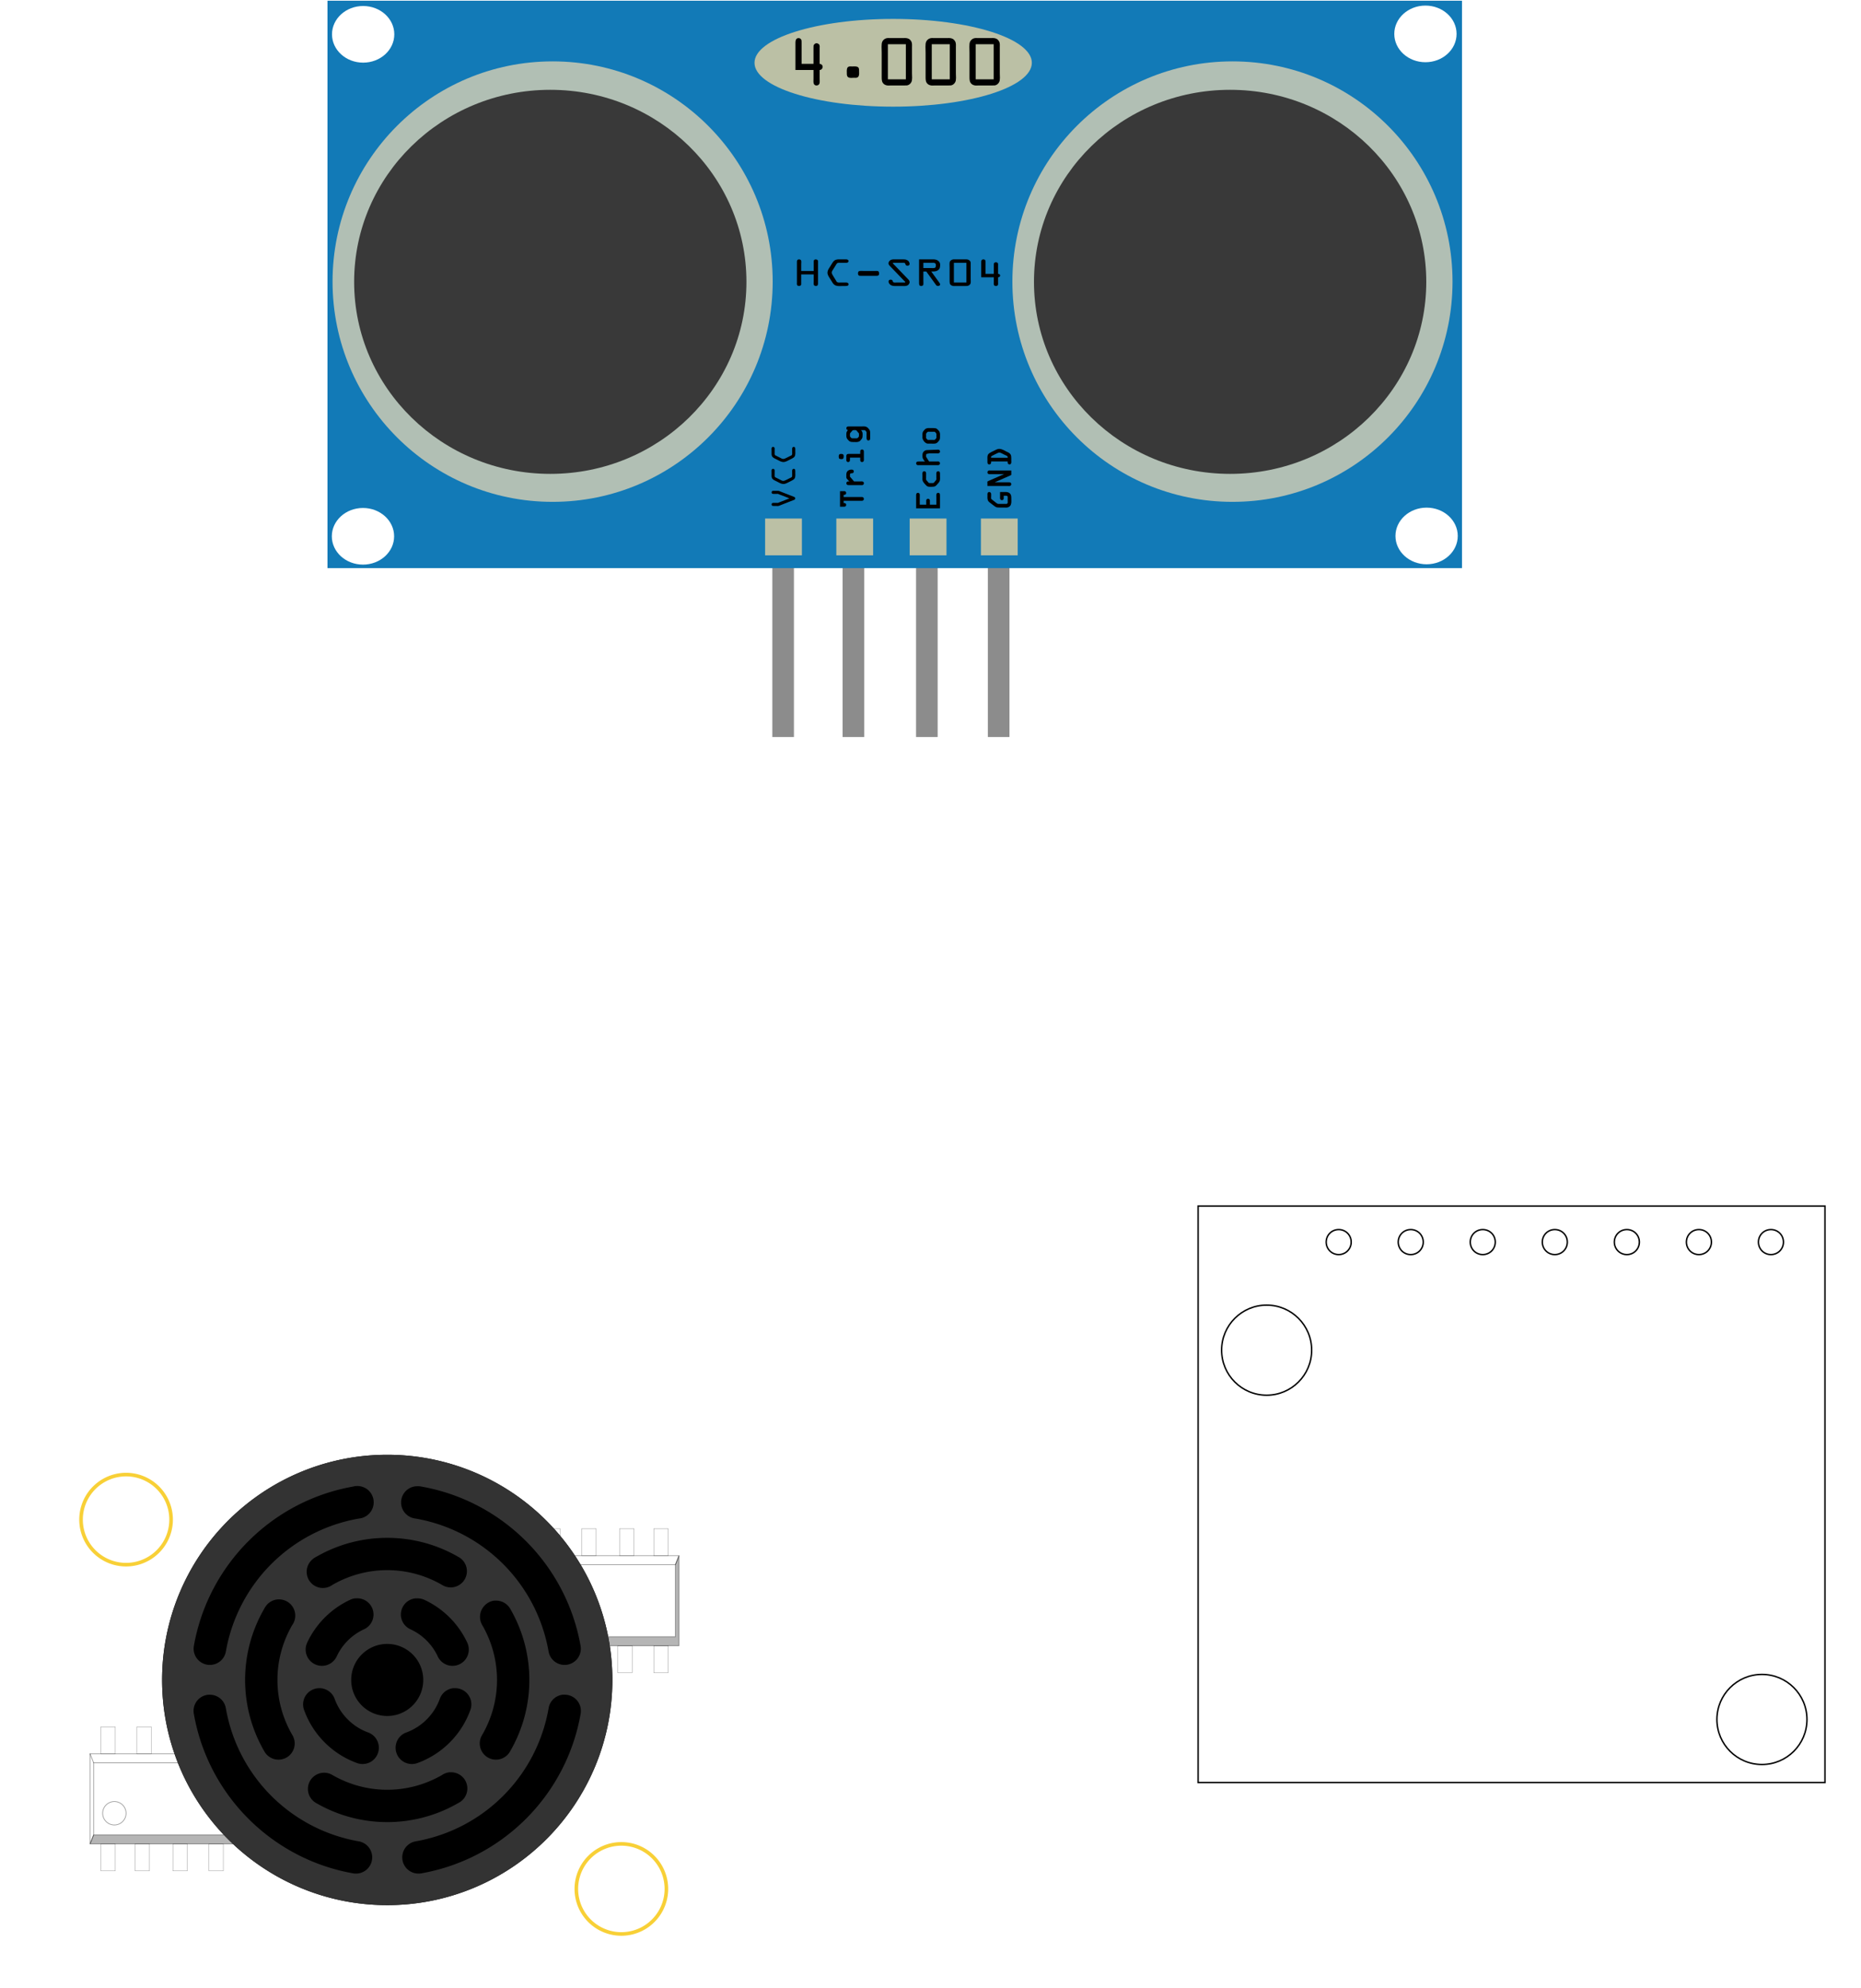 <?xml version='1.0' encoding='UTF-8' standalone='no'?>
<!-- Created with Fritzing (http://www.fritzing.org/) -->
<svg xmlns:svg='http://www.w3.org/2000/svg' xmlns='http://www.w3.org/2000/svg' version='1.2' baseProfile='tiny' x='0in' y='0in' width='2.583in' height='2.759in' viewBox='0 0 185.991 198.614' >
<g partID='78360'><g transform='translate(0,133.814)' ><g transform="matrix(1, 0, 0, 1, 0, -295.2)">
<g id="breadboard">
<g>
<g transform="matrix(1, 0, 0, 1, 0, 295.2)">
<path style="display:inline" id="rect11075" d="m5.75,3.6,0,57.6,62.65,0,0,-57.6,-62.65,0zM19.8,5.95c0.696,0,1.25,0.554,1.25,1.25,0,0.696,-0.554,1.25,-1.25,1.25,-0.696,0,-1.25,-0.554,-1.25,-1.25,0,-0.696,0.554,-1.25,1.25,-1.25zm7.2,0c0.696,0,1.25,0.554,1.25,1.25,0,0.696,-0.554,1.25,-1.25,1.25,-0.696,0,-1.25,-0.554,-1.25,-1.25,0,-0.696,0.554,-1.25,1.25,-1.25zm7.2,0c0.696,0,1.25,0.554,1.25,1.25,0,0.696,-0.554,1.25,-1.25,1.25,-0.696,0,-1.25,-0.554,-1.25,-1.25,0,-0.696,0.554,-1.25,1.25,-1.25zm7.2,0c0.696,0,1.25,0.554,1.25,1.25,0,0.696,-0.554,1.25,-1.25,1.25,-0.696,0,-1.25,-0.554,-1.25,-1.25,0,-0.696,0.554,-1.25,1.25,-1.25zm7.2,0c0.696,0,1.25,0.554,1.25,1.25,0,0.696,-0.554,1.25,-1.25,1.25,-0.696,0,-1.25,-0.554,-1.25,-1.25,0,-0.696,0.554,-1.25,1.25,-1.25zm7.2,0c0.696,0,1.25,0.554,1.25,1.25,0,0.696,-0.554,1.25,-1.25,1.25,-0.696,0,-1.25,-0.554,-1.25,-1.25,0,-0.696,0.554,-1.25,1.25,-1.25zm7.2,0c0.696,0,1.25,0.554,1.25,1.25,0,0.696,-0.554,1.25,-1.25,1.25,-0.696,0,-1.25,-0.554,-1.25,-1.25,0,-0.696,0.554,-1.25,1.25,-1.25zm-50.4,7.55c2.485,0,4.5,2.015,4.5,4.5,0,2.485,-2.015,4.5,-4.5,4.5,-2.485,0,-4.5,-2.015,-4.5,-4.5,0,-2.485,2.015,-4.5,4.5,-4.5zM62.1,50.4c2.485,0,4.5,2.015,4.5,4.5,0,2.485,-2.015,4.5,-4.5,4.5C59.615,59.4,57.6,57.385,57.6,54.9,57.6,52.415,59.615,50.4,62.1,50.4z" stroke="none" fill="url(#linearGradient12294)" fill-opacity="1"/>
</g>
<g transform="matrix(1, 0, 0, 1, -7.2, 295.2)">
<path style="stroke-miterlimit:4;stroke-dasharray:none;display:inline" id="path11704" stroke-opacity="1" d="M64.8,7.2A1.8,1.8,0,1,1,61.2,7.2,1.8,1.8,0,1,1,64.8,7.2z" stroke="url(#linearGradient12334)" fill="none" stroke-width="1.152"/>
</g>
<g transform="matrix(1, 0, 0, 1, -14.4, 295.2)">
<path style="stroke-miterlimit:4;stroke-dasharray:none;display:inline" id="path11706" stroke-opacity="1" d="M64.8,7.2A1.8,1.8,0,1,1,61.2,7.2,1.8,1.8,0,1,1,64.8,7.2z" stroke="url(#linearGradient12350)" fill="none" stroke-width="1.152"/>
</g>
<g transform="matrix(1, 0, 0, 1, -21.6, 295.2)">
<path style="stroke-miterlimit:4;stroke-dasharray:none;display:inline" id="path11708" stroke-opacity="1" d="M64.8,7.2A1.8,1.8,0,1,1,61.2,7.2,1.8,1.8,0,1,1,64.8,7.2z" stroke="url(#linearGradient12348)" fill="none" stroke-width="1.152"/>
</g>
<g transform="matrix(1, 0, 0, 1, -28.8, 295.2)">
<path style="stroke-miterlimit:4;stroke-dasharray:none;display:inline" id="path11710" stroke-opacity="1" d="M64.8,7.2A1.8,1.8,0,1,1,61.2,7.2,1.8,1.8,0,1,1,64.8,7.2z" stroke="url(#linearGradient12346)" fill="none" stroke-width="1.152"/>
</g>
<g transform="matrix(1, 0, 0, 1, -36, 295.2)">
<path style="stroke-miterlimit:4;stroke-dasharray:none;display:inline" id="path11712" stroke-opacity="1" d="M64.8,7.2A1.8,1.8,0,1,1,61.2,7.2,1.8,1.8,0,1,1,64.8,7.2z" stroke="url(#linearGradient12344)" fill="none" stroke-width="1.152"/>
</g>
<g transform="matrix(1, 0, 0, 1, -43.2, 295.2)">
<path style="stroke-miterlimit:4;stroke-dasharray:none;display:inline" id="path11714" stroke-opacity="1" d="M64.8,7.2A1.8,1.8,0,1,1,61.2,7.2,1.8,1.8,0,1,1,64.8,7.2z" stroke="url(#linearGradient12342)" fill="none" stroke-width="1.152"/>
</g>
<g transform="matrix(1, 0, 0, 1, 0, 295.2)">
<path style="stroke-linecap:butt;stroke-linejoin:miter;stroke-miterlimit:4;display:inline" id="rect11716" stroke-opacity="1" d="m61.2,5.4,3.6,0,0,3.6,-3.6,0zM64.8,7.2c0,0.994,-0.806,1.8,-1.8,1.8C62.006,9,61.2,8.194,61.2,7.2,61.2,6.206,62.006,5.4,63,5.4,63.994,5.4,64.8,6.206,64.8,7.2z" stroke="url(#linearGradient12324)" fill="none" stroke-width="1.152"/>
</g>
<g transform="matrix(1, 0, 0, 1, 0, 295.2)">
<path style="stroke-miterlimit:4;stroke-dasharray:none;display:inline" id="path12069" stroke-opacity="1" d="m66.6,54.9a4.5,4.5,0,1,1,-9,0,4.5,4.5,0,1,1,9,0z" stroke="#f8d037" fill="none" stroke-width="0.36"/>
</g>
<g transform="matrix(1, 0, 0, 1, -49.5, 258.3)">
<path style="stroke-miterlimit:4;stroke-dasharray:none;display:inline" id="path12071" stroke-opacity="1" d="m66.6,54.9a4.5,4.5,0,1,1,-9,0,4.5,4.5,0,1,1,9,0z" stroke="#f8d037" fill="none" stroke-width="0.36"/>
</g>
<g transform="matrix(1, 0, 0, 1, 0, -481.888)">
<g style="display:inline" id="g12201">
<rect width="14.4" id="rect12073" stroke="none" fill="url(#linearGradient12131)" x="9" y="818.488" height="9" fill-opacity="1"/>
<g transform="matrix(1, 0, 0, 1, 0, 777.088)">
<path style="color:#000000;stroke-linecap:round;stroke-linejoin:miter;stroke-miterlimit:4;stroke-dasharray:none;stroke-dashoffset:0;marker:none;visibility:visible;display:inline;overflow:visible;enable-background:accumulate" id="path12119" stroke-opacity="0.392" d="m9,50.4,0.36,-0.9,0,-7.2,13.68,0,0.36,-0.9,-14.4,0z" stroke="#000000" fill="#ffffff" stroke-width="0.072" fill-opacity="0.292"/>
</g>
<path style="color:#000000;stroke-miterlimit:4;stroke-dasharray:none;marker:none;visibility:visible;display:inline;overflow:visible;enable-background:accumulate" id="path12121" stroke-opacity="0.392" d="m23.4,818.488,-0.36,0.9,0,7.2,-13.68,0,-0.36,0.9,14.4,0z" stroke="#000000" fill="#000000" stroke-width="0.072" fill-opacity="0.292"/>
<g transform="matrix(1, 0, 0, 1, 0, 777.088)">
<path style="color:#000000;stroke-linecap:round;stroke-linejoin:miter;stroke-miterlimit:4;stroke-dasharray:none;stroke-dashoffset:0;marker:none;visibility:visible;display:inline;overflow:visible;enable-background:accumulate" id="path12123" stroke-opacity="0.392" d="M9.36,42.3,9,41.4" stroke="#000000" fill="none" stroke-width="0.072"/>
</g>
<g transform="matrix(1, 0, 0, 1, -0.54, 776.998)">
<path style="stroke-linecap:round;stroke-linejoin:miter;stroke-miterlimit:4;stroke-dasharray:none" id="path12133" stroke-opacity="0.392" d="m13.14,47.43a1.17,1.17,0,1,1,-2.34,0,1.17,1.17,0,1,1,2.34,0z" stroke="#000000" fill="url(#linearGradient12141)" stroke-width="0.072" fill-opacity="1"/>
</g>
<g id="g12177">
<rect style="stroke-linecap:round;stroke-linejoin:miter;stroke-miterlimit:4;stroke-dasharray:none" width="1.44" id="rect12143" stroke-opacity="0.392" stroke="#000000" fill="url(#linearGradient12151)" x="10.08" y="827.488" stroke-width="0.042" height="2.7" fill-opacity="1"/>
<rect style="stroke-linecap:round;stroke-linejoin:miter;stroke-miterlimit:4;stroke-dasharray:none" width="1.44" id="rect12165" stroke-opacity="0.392" stroke="#000000" fill="url(#linearGradient12167)" x="13.5" y="827.488" stroke-width="0.042" height="2.7" fill-opacity="1"/>
<rect style="stroke-linecap:round;stroke-linejoin:miter;stroke-miterlimit:4;stroke-dasharray:none" width="1.44" id="rect12169" stroke-opacity="0.392" stroke="#000000" fill="url(#linearGradient12171)" x="17.28" y="827.488" stroke-width="0.042" height="2.7" fill-opacity="1"/>
<rect style="stroke-linecap:round;stroke-linejoin:miter;stroke-miterlimit:4;stroke-dasharray:none" width="1.44" id="rect12173" stroke-opacity="0.392" stroke="#000000" fill="url(#linearGradient12175)" x="20.88" y="827.488" stroke-width="0.042" height="2.7" fill-opacity="1"/>
</g>
<g transform="matrix(-1, 0, 0, -1, 32.4, 1645.98)">
<g id="g12183">
<rect style="stroke-linecap:round;stroke-linejoin:miter;stroke-miterlimit:4;stroke-dasharray:none" width="1.44" id="rect12185" stroke-opacity="0.392" stroke="#000000" fill="url(#linearGradient12193)" x="10.08" y="827.488" stroke-width="0.042" height="2.7" fill-opacity="1"/>
<rect style="stroke-linecap:round;stroke-linejoin:miter;stroke-miterlimit:4;stroke-dasharray:none" width="1.44" id="rect12187" stroke-opacity="0.392" stroke="#000000" fill="url(#linearGradient12195)" x="13.5" y="827.488" stroke-width="0.042" height="2.7" fill-opacity="1"/>
<rect style="stroke-linecap:round;stroke-linejoin:miter;stroke-miterlimit:4;stroke-dasharray:none" width="1.44" id="rect12189" stroke-opacity="0.392" stroke="#000000" fill="url(#linearGradient12197)" x="17.28" y="827.488" stroke-width="0.042" height="2.7" fill-opacity="1"/>
<rect style="stroke-linecap:round;stroke-linejoin:miter;stroke-miterlimit:4;stroke-dasharray:none" width="1.44" id="rect12191" stroke-opacity="0.392" stroke="#000000" fill="url(#linearGradient12199)" x="20.88" y="827.488" stroke-width="0.042" height="2.7" fill-opacity="1"/>
</g>
</g>
</g>
</g>
<g transform="matrix(1, 0, 0, 1, 44.46, -501.688)">
<g style="display:inline" id="g12218">
<rect width="14.4" id="rect12220" stroke="none" fill="url(#linearGradient12250)" x="9" y="818.488" height="9" fill-opacity="1"/>
<g transform="matrix(1, 0, 0, 1, 0, 777.088)">
<path style="color:#000000;stroke-linecap:round;stroke-linejoin:miter;stroke-miterlimit:4;stroke-dasharray:none;stroke-dashoffset:0;marker:none;visibility:visible;display:inline;overflow:visible;enable-background:accumulate" id="path12222" stroke-opacity="0.392" d="m9,50.4,0.36,-0.9,0,-7.2,13.68,0,0.36,-0.9,-14.4,0z" stroke="#000000" fill="#ffffff" stroke-width="0.072" fill-opacity="0.292"/>
</g>
<path style="color:#000000;stroke-miterlimit:4;stroke-dasharray:none;marker:none;visibility:visible;display:inline;overflow:visible;enable-background:accumulate" id="path12224" stroke-opacity="0.392" d="m23.4,818.488,-0.36,0.9,0,7.2,-13.68,0,-0.36,0.9,14.4,0z" stroke="#000000" fill="#000000" stroke-width="0.072" fill-opacity="0.292"/>
<g transform="matrix(1, 0, 0, 1, 0, 777.088)">
<path style="color:#000000;stroke-linecap:round;stroke-linejoin:miter;stroke-miterlimit:4;stroke-dasharray:none;stroke-dashoffset:0;marker:none;visibility:visible;display:inline;overflow:visible;enable-background:accumulate" id="path12226" stroke-opacity="0.392" d="M9.36,42.3,9,41.4" stroke="#000000" fill="none" stroke-width="0.072"/>
</g>
<g transform="matrix(1, 0, 0, 1, -0.54, 776.998)">
<path style="stroke-linecap:round;stroke-linejoin:miter;stroke-miterlimit:4;stroke-dasharray:none" id="path12228" stroke-opacity="0.392" d="m13.14,47.43a1.17,1.17,0,1,1,-2.34,0,1.17,1.17,0,1,1,2.34,0z" stroke="#000000" fill="url(#linearGradient12252)" stroke-width="0.072" fill-opacity="1"/>
</g>
<g id="g12230">
<rect style="stroke-linecap:round;stroke-linejoin:miter;stroke-miterlimit:4;stroke-dasharray:none" width="1.44" id="rect12232" stroke-opacity="0.392" stroke="#000000" fill="url(#linearGradient12254)" x="10.08" y="827.488" stroke-width="0.042" height="2.7" fill-opacity="1"/>
<rect style="stroke-linecap:round;stroke-linejoin:miter;stroke-miterlimit:4;stroke-dasharray:none" width="1.44" id="rect12234" stroke-opacity="0.392" stroke="#000000" fill="url(#linearGradient12256)" x="13.5" y="827.488" stroke-width="0.042" height="2.7" fill-opacity="1"/>
<rect style="stroke-linecap:round;stroke-linejoin:miter;stroke-miterlimit:4;stroke-dasharray:none" width="1.44" id="rect12236" stroke-opacity="0.392" stroke="#000000" fill="url(#linearGradient12258)" x="17.28" y="827.488" stroke-width="0.042" height="2.7" fill-opacity="1"/>
<rect style="stroke-linecap:round;stroke-linejoin:miter;stroke-miterlimit:4;stroke-dasharray:none" width="1.44" id="rect12238" stroke-opacity="0.392" stroke="#000000" fill="url(#linearGradient12260)" x="20.88" y="827.488" stroke-width="0.042" height="2.7" fill-opacity="1"/>
</g>
<g transform="matrix(-1, 0, 0, -1, 32.4, 1645.98)">
<g id="g12240">
<rect style="stroke-linecap:round;stroke-linejoin:miter;stroke-miterlimit:4;stroke-dasharray:none" width="1.44" id="rect12242" stroke-opacity="0.392" stroke="#000000" fill="url(#linearGradient12262)" x="10.08" y="827.488" stroke-width="0.042" height="2.7" fill-opacity="1"/>
<rect style="stroke-linecap:round;stroke-linejoin:miter;stroke-miterlimit:4;stroke-dasharray:none" width="1.44" id="rect12244" stroke-opacity="0.392" stroke="#000000" fill="url(#linearGradient12264)" x="13.5" y="827.488" stroke-width="0.042" height="2.7" fill-opacity="1"/>
<rect style="stroke-linecap:round;stroke-linejoin:miter;stroke-miterlimit:4;stroke-dasharray:none" width="1.44" id="rect12246" stroke-opacity="0.392" stroke="#000000" fill="url(#linearGradient12266)" x="17.28" y="827.488" stroke-width="0.042" height="2.7" fill-opacity="1"/>
<rect style="stroke-linecap:round;stroke-linejoin:miter;stroke-miterlimit:4;stroke-dasharray:none" width="1.44" id="rect12248" stroke-opacity="0.392" stroke="#000000" fill="url(#linearGradient12268)" x="20.88" y="827.488" stroke-width="0.042" height="2.7" fill-opacity="1"/>
</g>
</g>
</g>
</g>
<g transform="matrix(1, 0, 0, 1, 0, -481.888)">
<rect style="display:inline" width="5.4" id="rect12270" stroke="none" fill="#ffffff" x="61.2" y="792.748" height="2.34" fill-opacity="0.157"/>
</g>
<g transform="matrix(1, 0, 0, 1, 0, -481.888)">
<rect style="display:inline" width="5.4" id="rect12272" stroke="none" fill="#ffffff" x="61.2" y="789.688" height="2.34" fill-opacity="0.157"/>
</g>
<g transform="matrix(1, 0, 0, 1, 0, -481.888)">
<rect style="display:inline" width="5.4" id="rect12274" stroke="none" fill="#ffffff" x="54.9" y="792.748" height="2.34" fill-opacity="0.157"/>
</g>
<g transform="matrix(1, 0, 0, 1, 0, -481.888)">
<rect style="display:inline" width="5.4" id="rect12276" stroke="none" fill="#ffffff" x="54.9" y="789.688" height="2.34" fill-opacity="0.157"/>
</g>
<g transform="matrix(1, 0, 0, 1, 0, -481.888)">
<rect style="display:inline" width="5.4" id="rect12278" stroke="none" fill="#ffffff" x="9.9" y="832.888" height="2.34" fill-opacity="0.157"/>
</g>
<g transform="matrix(1, 0, 0, 1, 0, -481.888)">
<rect style="display:inline" width="5.4" id="rect12280" stroke="none" fill="#ffffff" x="16.2" y="832.888" height="2.34" fill-opacity="0.157"/>
</g>
<g transform="matrix(1, 0, 0, 1, 0, -481.888)">
<rect style="display:inline" width="5.4" id="rect12282" stroke="none" fill="#ffffff" x="22.5" y="832.888" height="2.34" fill-opacity="0.157"/>
</g>
<g transform="matrix(1, 0, 0, 1, 0, -481.888)">
<rect style="display:inline" width="5.4" id="rect12284" stroke="none" fill="#ffffff" x="10.26" y="812.548" height="2.34" fill-opacity="0.157"/>
</g>
<g transform="matrix(1, 0, 0, 1, 0, -481.888)">
<rect style="display:inline" width="5.4" id="rect12286" stroke="none" fill="#ffffff" x="10.26" y="809.488" height="2.34" fill-opacity="0.157"/>
</g>
<g transform="matrix(1, 0, 0, 1, 0, 295.2)">
<rect style="display:inline" width="3.6" id="connector1pin" stroke="none" fill="none" x="18" y="5.4" height="3.6"/>
</g>
<g transform="matrix(1, 0, 0, 1, 0, -481.888)">
<rect style="display:inline" width="3.6" id="connector2pin" stroke="none" fill="none" x="25.2" y="782.488" height="3.6"/>
</g>
<g transform="matrix(1, 0, 0, 1, 0, -481.888)">
<rect style="display:inline" width="3.6" id="connector3pin" stroke="none" fill="none" x="32.4" y="782.488" height="3.6"/>
</g>
<g transform="matrix(1, 0, 0, 1, 0, -481.888)">
<rect style="display:inline" width="3.6" id="connector4pin" stroke="none" fill="none" x="39.6" y="782.488" height="3.6"/>
</g>
<g transform="matrix(1, 0, 0, 1, 0, -481.888)">
<rect style="display:inline" width="3.6" id="connector5pin" stroke="none" fill="none" x="46.8" y="782.488" height="3.6"/>
</g>
<g transform="matrix(1, 0, 0, 1, 0, -481.888)">
<rect style="display:inline" width="3.6" id="connector6pin" stroke="none" fill="none" x="54" y="782.488" height="3.6"/>
</g>
<g transform="matrix(1, 0, 0, 1, 0, -481.888)">
<rect style="display:inline" width="3.6" id="connector7pin" stroke="none" fill="none" x="61.2" y="782.488" height="3.6"/>
</g>
<g transform="matrix(1, 0, 0, 1, 16.2, 286.92)">
<path id="path11954" d="m45,42.3a22.5,22.5,0,1,1,-45,0,22.5,22.5,0,1,1,45,0z" stroke="none" fill="#000000" fill-opacity="1"/>
</g>
<g transform="matrix(1, 0, 0, 1, 16.2, 286.92)">
<path id="path11956" d="M36,43.2A14.4,14.4,0,1,1,7.2,43.2,14.4,14.4,0,1,1,36,43.2z" stroke="none" fill="#000000" fill-opacity="1"/>
</g>
<g transform="matrix(1, 0, 0, 1, 16.2, 286.92)">
<path style="display:inline" id="path11960" d="m37.8,42.3a15.3,15.3,0,1,1,-30.6,0,15.3,15.3,0,1,1,30.6,0z" stroke="none" fill="url(#linearGradient12055)" fill-opacity="1"/>
</g>
<g transform="matrix(1, 0, 0, 1, 16.2, -8.28)">
<g id="g11944">
<g id="g11939">
<g transform="matrix(1, 0, 0, 1, 0, 295.2)">
<path style="display:inline" id="path11722" d="M22.5,19.8C10.074,19.8,0,29.874,0,42.3,0,54.726,10.074,64.8,22.5,64.8,34.926,64.8,45,54.726,45,42.3,45,29.874,34.926,19.8,22.5,19.8zm-3.15,3.125a1.628,1.628,0,0,1,0.075,0,1.629,1.629,0,0,1,0.225,3.25C12.863,27.372,7.572,32.663,6.375,39.45a1.623,1.623,0,0,1,-3.2,-0.55C4.606,30.783,10.983,24.406,19.1,22.975A1.62,1.62,0,0,1,19.2,22.95,1.628,1.628,0,0,1,19.35,22.925zm6,0.025a1.62,1.62,0,0,1,0.075,0,1.62,1.62,0,0,1,0.475,0.025C34.017,24.406,40.394,30.783,41.825,38.9a1.623,1.623,0,0,1,-3.2,0.55C37.428,32.663,32.137,27.372,25.35,26.175a1.62,1.62,0,0,1,0,-3.225zM22.5,28.1c2.454,0,4.901,0.631,7.1,1.9A1.62,1.62,0,1,1,27.975,32.8c-3.399,-1.963,-7.551,-1.963,-10.95,0A1.62,1.62,0,0,1,15,30.275,1.62,1.62,0,0,1,15.4,30c2.199,-1.269,4.646,-1.9,7.1,-1.9zm-3.25,6.05a1.62,1.62,0,0,1,0.1,0,1.62,1.62,0,0,1,0.8,3.1c-1.189,0.555,-2.145,1.511,-2.7,2.7A1.627,1.627,0,1,1,14.5,38.575c0.876,-1.879,2.396,-3.399,4.275,-4.275a1.62,1.62,0,0,1,0.475,-0.15zm6.05,0a1.62,1.62,0,0,1,0.15,0,1.62,1.62,0,0,1,0.775,0.15c1.879,0.876,3.399,2.396,4.275,4.275a1.627,1.627,0,1,1,-2.95,1.375c-0.555,-1.189,-1.511,-2.145,-2.7,-2.7a1.62,1.62,0,0,1,0.45,-3.1zm-13.725,0.1a1.623,1.623,0,0,1,0.075,0,1.623,1.623,0,0,1,1.35,2.575c-1.963,3.399,-1.963,7.551,0,10.95A1.62,1.62,0,1,1,10.2,49.4C7.661,45.003,7.661,39.597,10.2,35.2a1.62,1.62,0,0,1,0.15,-0.25,1.623,1.623,0,0,1,1.225,-0.7zm21.6,0.125a1.62,1.62,0,0,1,0.15,0A1.62,1.62,0,0,1,34.8,35.2c2.539,4.397,2.539,9.803,0,14.2A1.62,1.62,0,1,1,32,47.775c1.963,-3.399,1.963,-7.551,0,-10.95A1.62,1.62,0,0,1,32.2,34.9,1.62,1.62,0,0,1,33.175,34.375zM22.5,38.7c1.988,0,3.6,1.612,3.6,3.6,0,1.988,-1.612,3.6,-3.6,3.6,-1.988,0,-3.6,-1.612,-3.6,-3.6,0,-1.988,1.612,-3.6,3.6,-3.6zm-6.875,4.425A1.62,1.62,0,0,1,17.25,44.2c0.564,1.551,1.799,2.786,3.35,3.35A1.625,1.625,0,1,1,19.475,50.6C17.026,49.709,15.091,47.774,14.2,45.325a1.62,1.62,0,0,1,1.425,-2.2zm13.45,0a1.62,1.62,0,0,1,0.1,0,1.62,1.62,0,0,1,1.625,2.2C29.909,47.774,27.974,49.709,25.525,50.6A1.625,1.625,0,1,1,24.4,47.55c1.551,-0.564,2.786,-1.799,3.35,-3.35a1.62,1.62,0,0,1,1.325,-1.075zm-24.45,0.65a1.62,1.62,0,0,1,0.15,0,1.62,1.62,0,0,1,1.6,1.375c1.197,6.787,6.488,12.078,13.275,13.275a1.623,1.623,0,0,1,-0.55,3.2C10.983,60.194,4.606,53.817,3.175,45.7a1.62,1.62,0,0,1,1.45,-1.925zm35.4,0a1.62,1.62,0,0,1,0.15,0,1.62,1.62,0,0,1,1.65,1.925C40.394,53.817,34.017,60.194,25.9,61.625a1.623,1.623,0,0,1,-0.55,-3.2C32.137,57.228,37.428,51.937,38.625,45.15a1.62,1.62,0,0,1,1.4,-1.375zm-11.3,7.75a1.62,1.62,0,0,1,0.15,0A1.62,1.62,0,0,1,29.6,54.6c-4.397,2.539,-9.803,2.539,-14.2,0A1.62,1.62,0,0,1,14.95,52.15,1.62,1.62,0,0,1,17.025,51.8c3.399,1.963,7.551,1.963,10.95,0a1.62,1.62,0,0,1,0.75,-0.275z" stroke="none" fill="#333333"/>
</g>
</g>
<g transform="matrix(1, 0, 0, 1, 0, 295.2)">
<path style="display:inline" id="path11728" d="m45,42.3a22.5,22.5,0,1,1,-45,0,22.5,22.5,0,1,1,45,0z" stroke="none" fill="url(#radialGradient12051)" fill-opacity="1"/>
</g>
<g transform="matrix(1, 0, 0, 1, 0, 295.2)">
<path style="display:inline" id="path11747" d="m45,42.3a22.5,22.5,0,1,1,-45,0,22.5,22.5,0,1,1,45,0z" stroke="none" fill="url(#linearGradient12053)" fill-opacity="1"/>
</g>
</g>
</g>
</g>
</g>
</g>
</g></g><g partID='78390'><g transform='translate(113.991,116.881)' ><g transform="matrix(1, 0, 0, 1, 0, -777.088)">
 <g  id="breadboard">
  <g transform="matrix(1, 0, 0, 1, 0, 777.088)">
   <path  style="stroke-miterlimit:4;stroke-dasharray:none" stroke-opacity="1" d="m5.75,3.6,0,57.6,62.65,0,0,-57.6,-62.65,0zM19.8,5.95c0.696,0,1.25,0.554,1.25,1.25,0,0.696,-0.554,1.25,-1.25,1.25,-0.696,0,-1.25,-0.554,-1.25,-1.25,0,-0.696,0.554,-1.25,1.25,-1.25zm7.2,0c0.696,0,1.25,0.554,1.25,1.25,0,0.696,-0.554,1.25,-1.25,1.25,-0.696,0,-1.25,-0.554,-1.25,-1.25,0,-0.696,0.554,-1.25,1.25,-1.25zm7.2,0c0.696,0,1.25,0.554,1.25,1.25,0,0.696,-0.554,1.25,-1.25,1.25,-0.696,0,-1.25,-0.554,-1.25,-1.25,0,-0.696,0.554,-1.25,1.25,-1.25zm7.2,0c0.696,0,1.25,0.554,1.25,1.25,0,0.696,-0.554,1.25,-1.25,1.25,-0.696,0,-1.25,-0.554,-1.25,-1.25,0,-0.696,0.554,-1.25,1.25,-1.25zm7.2,0c0.696,0,1.25,0.554,1.25,1.25,0,0.696,-0.554,1.25,-1.25,1.25,-0.696,0,-1.25,-0.554,-1.25,-1.25,0,-0.696,0.554,-1.25,1.25,-1.25zm7.2,0c0.696,0,1.25,0.554,1.25,1.25,0,0.696,-0.554,1.25,-1.25,1.25,-0.696,0,-1.25,-0.554,-1.25,-1.25,0,-0.696,0.554,-1.25,1.25,-1.25zm7.2,0c0.696,0,1.25,0.554,1.25,1.25,0,0.696,-0.554,1.25,-1.25,1.25,-0.696,0,-1.25,-0.554,-1.25,-1.25,0,-0.696,0.554,-1.25,1.25,-1.25zm-50.4,7.55c2.485,0,4.5,2.015,4.5,4.5,0,2.485,-2.015,4.5,-4.5,4.5,-2.485,0,-4.5,-2.015,-4.5,-4.5,0,-2.485,2.015,-4.5,4.5,-4.5zM62.1,50.4c2.485,0,4.5,2.015,4.5,4.5,0,2.485,-2.015,4.5,-4.5,4.5C59.615,59.4,57.6,57.385,57.6,54.9,57.6,52.415,59.615,50.4,62.1,50.4z" stroke="#000000" fill="url(#linearGradient12294)" stroke-width="0.144" fill-opacity="1"/>
  </g>
 </g>
</g>
</g></g><g partID='78440'><g transform='translate(32.68,0)' ><g  id="breadboard" gorn="0.1">
 <defs  id="defs4"/>
 <g transform="matrix(1, 0, 0, 1, -57.825, -178.925)">
  <g >
   <g >
    <g  id="layer1" gorn="0.1.2.0.0">
     <rect  style="stroke-miterlimit:4;stroke-dasharray:none" width="2.16" id="rect4104-0" gorn="0.1.2.0.0.0" fill="#8c8c8c" x="109.354" y="234.543" stroke-width="0" height="18" fill-opacity="1"/>
     <rect  style="stroke-miterlimit:4;stroke-dasharray:none" width="2.16" id="rect4104-0-4" gorn="0.1.2.0.0.1" fill="#8c8c8c" x="116.696" y="234.543" stroke-width="0" height="18" fill-opacity="1"/>
     <rect  style="stroke-miterlimit:4;stroke-dasharray:none" width="2.16" id="rect4104-0-4-5" gorn="0.1.2.0.0.2" fill="#8c8c8c" x="123.874" y="234.543" stroke-width="0" height="18" fill-opacity="1"/>
     <rect  style="stroke-miterlimit:4;stroke-dasharray:none" width="2.16" id="rect4104" gorn="0.1.2.0.0.3" fill="#8c8c8c" x="102.332" y="234.543" stroke-width="0" height="18" fill-opacity="1"/>
     <rect  style="fill-rule:evenodd;stroke-linecap:butt;stroke-linejoin:miter;stroke-miterlimit:4;stroke-dasharray:none" width="113.386" id="rect2985" gorn="0.1.2.0.0.4" stroke-opacity="1" stroke="#000000" fill="#127ab7" x="57.873" y="178.971" stroke-width="0" height="56.693" fill-opacity="1"/>
     <g transform="matrix(1.296, 0, 0, 1.33, -32.16, -23.195)">
      <g >
       <g >
        <g  id="g3821" gorn="0.1.2.0.0.5.0.0">
         <path  id="path3755" gorn="0.1.2.0.0.5.0.0.0" d="m103.803,173.108c0,9.138,-7.598,16.546,-16.971,16.546,-9.373,0,-16.971,-7.408,-16.971,-16.546,0,-9.138,7.598,-16.546,16.971,-16.546,9.373,0,16.971,7.408,16.971,16.546z" fill="#b1bfb4" fill-opacity="1"/>
         <g transform="matrix(1.009, 0, 0, 1.01, -0.961, -1.714)">
          <g >
           <g >
            <path  id="path3755-0" gorn="0.1.2.0.0.5.0.0.1.0.0" d="m101.823,173.108c0,7.889,-6.712,14.284,-14.991,14.284,-8.279,0,-14.991,-6.395,-14.991,-14.284,0,-7.889,6.712,-14.284,14.991,-14.284,8.279,0,14.991,6.395,14.991,14.284z" fill="#393939" fill-opacity="1"/>
           </g>
          </g>
         </g>
        </g>
       </g>
      </g>
     </g>
     <rect  style="stroke-miterlimit:4;stroke-dasharray:none" width="3.677" id="rect3849" gorn="0.1.2.0.0.6" fill="#bbc0a5" x="101.611" y="230.711" stroke-width="0" height="3.677" fill-opacity="1"/>
     <rect  style="stroke-miterlimit:4;stroke-dasharray:none" width="3.677" id="rect3849-4" gorn="0.1.2.0.0.7" fill="#bbc0a5" x="108.729" y="230.711" stroke-width="0" height="3.677" fill-opacity="1"/>
     <rect  style="stroke-miterlimit:4;stroke-dasharray:none" width="3.677" id="rect3849-4-9" gorn="0.1.2.0.0.8" fill="#bbc0a5" x="116.06" y="230.711" stroke-width="0" height="3.677" fill-opacity="1"/>
     <rect  style="stroke-miterlimit:4;stroke-dasharray:none" width="3.677" id="rect3849-4-9-7" gorn="0.1.2.0.0.9" fill="#bbc0a5" x="123.178" y="230.711" stroke-width="0" height="3.677" fill-opacity="1"/>
     <g transform="matrix(1, 0, 0, 1, 32.951, -77.03)">
      <g >
       <g >
        <path  style="stroke-miterlimit:4;stroke-dasharray:none" id="path3905" gorn="0.1.2.0.0.10.0.0" d="m95.318,262.204c0,2.421,-6.205,4.384,-13.859,4.384,-7.654,0,-13.859,-1.963,-13.859,-4.384,0,-2.421,6.205,-4.384,13.859,-4.384,7.654,0,13.859,1.963,13.859,4.384z" fill="#bbc0a5" stroke-width="0" fill-opacity="1"/>
       </g>
      </g>
     </g>
     <g transform="matrix(0.71, 0, 0, 0.69, 15.151, 7.069)">
      <g >
       <g >
        <path  style="stroke-miterlimit:4;stroke-dasharray:none" id="path3920" gorn="0.1.2.0.0.11.0.0" d="m69.579,254.001c0,2.265,-1.963,4.101,-4.384,4.101,-2.421,0,-4.384,-1.836,-4.384,-4.101,0,-2.265,1.963,-4.101,4.384,-4.101,2.421,0,4.384,1.836,4.384,4.101z" fill="#ffffff" stroke-width="0" fill-opacity="1"/>
       </g>
      </g>
     </g>
     <g transform="matrix(1.296, 0, 0, 1.33, 35.784, -23.195)">
      <g >
       <g >
        <g  id="g3821-9" gorn="0.1.2.0.0.12.0.0">
         <path  id="path3755-3" gorn="0.1.2.0.0.12.0.0.0" d="m103.803,173.108c0,9.138,-7.598,16.546,-16.971,16.546,-9.373,0,-16.971,-7.408,-16.971,-16.546,0,-9.138,7.598,-16.546,16.971,-16.546,9.373,0,16.971,7.408,16.971,16.546z" fill="#b1bfb4" fill-opacity="1"/>
         <g transform="matrix(1.009, 0, 0, 1.01, -0.961, -1.714)">
          <g >
           <g >
            <path  id="path3755-0-4" gorn="0.1.2.0.0.12.0.0.1.0.0" d="m101.823,173.108c0,7.889,-6.712,14.284,-14.991,14.284,-8.279,0,-14.991,-6.395,-14.991,-14.284,0,-7.889,6.712,-14.284,14.991,-14.284,8.279,0,14.991,6.395,14.991,14.284z" fill="#393939" fill-opacity="1"/>
           </g>
          </g>
         </g>
        </g>
       </g>
      </g>
     </g>
     <g transform="matrix(0.71, 0, 0, 0.69, 15.133, 57.225)">
      <g >
       <g >
        <path  style="stroke-miterlimit:4;stroke-dasharray:none" id="path3920-6" gorn="0.1.2.0.0.13.0.0" d="m69.579,254.001c0,2.265,-1.963,4.101,-4.384,4.101,-2.421,0,-4.384,-1.836,-4.384,-4.101,0,-2.265,1.963,-4.101,4.384,-4.101,2.421,0,4.384,1.836,4.384,4.101z" fill="#ffffff" stroke-width="0" fill-opacity="1"/>
       </g>
      </g>
     </g>
     <g transform="matrix(0.71, 0, 0, 0.69, 121.434, 57.191)">
      <g >
       <g >
        <path  style="stroke-miterlimit:4;stroke-dasharray:none" id="path3920-0" gorn="0.1.2.0.0.14.0.0" d="m69.579,254.001c0,2.265,-1.963,4.101,-4.384,4.101,-2.421,0,-4.384,-1.836,-4.384,-4.101,0,-2.265,1.963,-4.101,4.384,-4.101,2.421,0,4.384,1.836,4.384,4.101z" fill="#ffffff" stroke-width="0" fill-opacity="1"/>
       </g>
      </g>
     </g>
     <g transform="matrix(0.71, 0, 0, 0.69, 121.317, 7.027)">
      <g >
       <g >
        <path  style="stroke-miterlimit:4;stroke-dasharray:none" id="path3920-0-5" gorn="0.1.2.0.0.15.0.0" d="m69.579,254.001c0,2.265,-1.963,4.101,-4.384,4.101,-2.421,0,-4.384,-1.836,-4.384,-4.101,0,-2.265,1.963,-4.101,4.384,-4.101,2.421,0,4.384,1.836,4.384,4.101z" fill="#ffffff" stroke-width="0" fill-opacity="1"/>
       </g>
      </g>
     </g>
     <g transform="scale(1.113,0.899)">
      <g >
       <g >
        <g  style="font-style:normal;font-weight:normal;line-height:125%;letter-spacing:0px;word-spacing:0px;font-family:DroidSans" id="text3047" gorn="0.1.2.0.0.16.0.0" stroke="none" fill="#000000" font-size="0" fill-opacity="1">
         <path  style="font-variant:normal;font-stretch:normal;font-family:ocra10;-inkscape-font-specification:ocra10" id="path3928" gorn="0.1.2.0.0.16.0.0.0" d="m95.848,227.831c0.051,0,0.097,0.017,0.138,0.052,0.041,0.035,0.062,0.097,0.062,0.188,0,0.016,-0.001,0.039,-0.002,0.068,-0.002,0.029,-0.002,0.051,-0.002,0.064l0,2.304c0,0.12,-0.024,0.2,-0.072,0.24,-0.035,0.027,-0.073,0.04,-0.116,0.04,-0.048,0,-0.091,-0.016,-0.13,-0.048,-0.039,-0.032,-0.061,-0.072,-0.066,-0.12,-0.006,-0.053,-0.008,-0.095,-0.008,-0.124,-8e-06,-0.029,0.002,-0.071,0.004,-0.126,0.002,-0.055,0.004,-0.095,0.004,-0.122l0,-0.748,-1.124,0,0,1.008c0,0.008,0.001,0.02,0.002,0.036,0.002,0.016,0.002,0.028,0.002,0.036,0,0.061,-0.019,0.111,-0.058,0.148,-0.039,0.037,-0.086,0.056,-0.142,0.056,-0.128,0,-0.192,-0.079,-0.192,-0.236,0,-0.016,0.001,-0.039,0.002,-0.068,0.002,-0.029,0.002,-0.052,0.002,-0.068l0,-2.308c0,-0.117,0.024,-0.196,0.072,-0.236,0.035,-0.027,0.073,-0.04,0.116,-0.04,0.048,0,0.091,0.015,0.13,0.046,0.039,0.031,0.061,0.07,0.066,0.118,0.006,0.053,0.008,0.095,0.008,0.124,0,0.029,-0.002,0.071,-0.004,0.126,-0.002,0.055,-0.004,0.095,-0.004,0.122l0,0.752,1.124,0,0,-1.004c0,-0.077,0.002,-0.123,0.004,-0.136,0.024,-0.096,0.085,-0.144,0.184,-0.144z" fill="#000000"/>
         <path  style="font-variant:normal;font-stretch:normal;font-family:ocra10;-inkscape-font-specification:ocra10" id="path3930" gorn="0.1.2.0.0.16.0.0.1" d="m98.55,230.399c0.091,0,0.153,0.02,0.186,0.06,0.033,0.04,0.05,0.084,0.05,0.132,0,0.088,-0.039,0.148,-0.116,0.18,-0.027,0.011,-0.079,0.016,-0.156,0.016l-0.248,0c-0.029,0,-0.075,0.002,-0.136,0.004,-0.061,0.002,-0.108,0.004,-0.14,0.004,-0.179,0,-0.315,-0.031,-0.408,-0.092,-0.093,-0.061,-0.173,-0.161,-0.24,-0.3,-0.067,-0.139,-0.159,-0.321,-0.276,-0.548,-0.115,-0.216,-0.172,-0.395,-0.172,-0.536,0,-0.085,0.014,-0.173,0.042,-0.264,0.028,-0.091,0.062,-0.173,0.102,-0.246,0.04,-0.073,0.081,-0.154,0.124,-0.242l0.164,-0.328c0.032,-0.064,0.057,-0.109,0.074,-0.136,0.017,-0.027,0.046,-0.064,0.086,-0.112,0.04,-0.048,0.089,-0.085,0.146,-0.11,0.057,-0.025,0.126,-0.043,0.206,-0.054l0.18,0,0.348,0c0.016,0,0.043,-0.001,0.08,-0.002,0.037,-0.002,0.065,-0.002,0.084,-0.002,0.171,0,0.256,0.065,0.256,0.196,0,0.056,-0.021,0.104,-0.064,0.144,-0.013,0.013,-0.028,0.023,-0.044,0.03,-0.016,0.006,-0.035,0.011,-0.056,0.014,-0.021,0.002,-0.039,0.005,-0.052,0.006,-0.013,0.002,-0.033,0.002,-0.06,0,-0.027,-0.002,-0.044,-0.002,-0.052,-0.002l-0.408,0c-0.011,8e-06,-0.029,-0.001,-0.056,-0.002,-0.027,-0.002,-0.047,-0.002,-0.06,-0.002,-0.037,8e-06,-0.069,0.003,-0.094,0.01,-0.025,0.006,-0.047,0.017,-0.064,0.03,-0.017,0.013,-0.033,0.03,-0.046,0.05,-0.013,0.02,-0.026,0.043,-0.038,0.07,-0.012,0.027,-0.026,0.056,-0.042,0.088l-0.232,0.464c-0.029,0.043,-0.06,0.101,-0.092,0.174,-0.032,0.073,-0.048,0.142,-0.048,0.206,0,0.088,0.045,0.217,0.136,0.388l0.212,0.424c0.029,0.056,0.053,0.106,0.07,0.15,0.017,0.044,0.045,0.079,0.084,0.106,0.039,0.027,0.089,0.04,0.15,0.04,0.013,0,0.033,-0.001,0.06,-0.002,0.027,-0.002,0.045,-0.002,0.056,-0.002l0.404,0c0.011,0,0.027,-0.001,0.048,-0.002,0.021,-0.002,0.039,-0.002,0.052,-0.002z" fill="#000000"/>
         <path  style="font-variant:normal;font-stretch:normal;font-family:ocra10;-inkscape-font-specification:ocra10" id="path3932" gorn="0.1.2.0.0.16.0.0.2" d="m99.636,229.395c0,-0.117,0.02,-0.195,0.06,-0.232,0.04,-0.037,0.112,-0.056,0.216,-0.056,0.027,0,0.065,0.002,0.114,0.004,0.049,0.002,0.086,0.004,0.11,0.004l1.052,0c0.011,0,0.029,-0.001,0.056,-0.002,0.027,-0.002,0.045,-0.002,0.056,-0.002,0.093,0,0.155,0.023,0.184,0.068,0.029,0.045,0.044,0.116,0.044,0.212,0,0.045,-0.002,0.081,-0.006,0.108,-0.004,0.027,-0.016,0.055,-0.036,0.084,-0.02,0.029,-0.049,0.051,-0.086,0.064,-0.021,0.008,-0.069,0.012,-0.144,0.012l-1.34,0c-0.085,0,-0.139,-0.004,-0.16,-0.012,-0.08,-0.035,-0.12,-0.119,-0.12,-0.252z" fill="#000000"/>
         <path  style="font-variant:normal;font-stretch:normal;font-family:ocra10;-inkscape-font-specification:ocra10" id="path3934" gorn="0.1.2.0.0.16.0.0.3" d="m102.375,228.263c0,-0.104,0.04,-0.203,0.12,-0.298,0.08,-0.095,0.201,-0.142,0.364,-0.142,0.019,0,0.047,0.001,0.086,0.002,0.039,0.002,0.069,0.002,0.09,0.002l0.52,0c0.056,0,0.107,-0.001,0.154,-0.002,0.047,-0.002,0.097,0.002,0.152,0.012,0.055,0.009,0.103,0.026,0.146,0.05,0.101,0.056,0.171,0.127,0.208,0.214,0.037,0.087,0.056,0.162,0.056,0.226,0,0.072,-0.021,0.124,-0.062,0.156,-0.041,0.032,-0.085,0.048,-0.13,0.048,-0.061,0,-0.112,-0.024,-0.152,-0.072,-0.013,-0.019,-0.023,-0.052,-0.03,-0.1,-0.006,-0.048,-0.023,-0.085,-0.05,-0.112,-0.027,-0.027,-0.075,-0.04,-0.144,-0.04,-0.016,8e-06,-0.039,0.001,-0.068,0.002,-0.029,0.002,-0.051,0.002,-0.064,0.002l-0.736,0c-0.048,8e-06,-0.072,0.016,-0.072,0.048,0,0.011,0.005,0.023,0.014,0.038,0.009,0.015,0.023,0.031,0.042,0.05l0.028,0.032c0.006,0.006,0.339,0.433,1,1.284l0.248,0.316,0.048,0.06c0.032,0.04,0.053,0.07,0.064,0.09,0.011,0.02,0.024,0.051,0.04,0.094,0.016,0.043,0.024,0.085,0.024,0.128,0,0.101,-0.037,0.2,-0.112,0.296,-0.075,0.096,-0.196,0.144,-0.364,0.144,-0.019,0,-0.047,-0.001,-0.084,-0.002,-0.037,-0.002,-0.065,-0.002,-0.084,-0.002l-0.548,0c-0.051,0,-0.099,0,-0.144,0,-0.045,0,-0.094,-0.005,-0.146,-0.014,-0.052,-0.009,-0.098,-0.025,-0.138,-0.046,-0.08,-0.043,-0.145,-0.105,-0.196,-0.186,-0.051,-0.081,-0.076,-0.166,-0.076,-0.254,0,-0.072,0.02,-0.125,0.06,-0.158,0.04,-0.033,0.084,-0.05,0.132,-0.05,0.053,0,0.101,0.021,0.144,0.064,0.019,0.021,0.032,0.056,0.04,0.104,0.008,0.048,0.025,0.087,0.05,0.116,0.025,0.029,0.073,0.044,0.142,0.044,0.016,0,0.039,-0.001,0.07,-0.002,0.031,-0.002,0.051,-0.002,0.062,-0.002l0.728,0c0.053,0,0.08,-0.016,0.08,-0.048,0,-0.011,-0.005,-0.023,-0.014,-0.038,-0.009,-0.015,-0.023,-0.031,-0.042,-0.05l-0.028,-0.032c-0.013,-0.013,-0.166,-0.209,-0.458,-0.586,-0.292,-0.377,-0.473,-0.61,-0.542,-0.698l-0.248,-0.316c-0.032,-0.045,-0.061,-0.085,-0.088,-0.118,-0.027,-0.033,-0.049,-0.071,-0.066,-0.114,-0.017,-0.043,-0.026,-0.089,-0.026,-0.14z" fill="#000000"/>
         <path  style="font-variant:normal;font-stretch:normal;font-family:ocra10;-inkscape-font-specification:ocra10" id="path3936" gorn="0.1.2.0.0.16.0.0.4" d="m105.121,227.827,1.064,0c0.072,0,0.139,-0.001,0.2,-0.002,0.061,-0.002,0.127,0.006,0.196,0.022,0.069,0.016,0.131,0.043,0.184,0.08,0.165,0.117,0.248,0.283,0.248,0.496,-8e-06,0.157,-0.013,0.283,-0.04,0.376,-0.027,0.093,-0.085,0.177,-0.176,0.252,-0.032,0.027,-0.067,0.049,-0.106,0.066,-0.039,0.017,-0.077,0.029,-0.114,0.036,-0.037,0.006,-0.077,0.012,-0.118,0.016,-0.041,0.004,-0.082,0.006,-0.122,0.006,-0.04,0,-0.081,0,-0.124,0l0.724,1.236c0.051,0.091,0.076,0.156,0.076,0.196,-0.002,0.053,-0.023,0.096,-0.06,0.128,-0.037,0.032,-0.081,0.048,-0.132,0.048,-0.04,0,-0.076,-0.011,-0.108,-0.032,-0.032,-0.021,-0.054,-0.045,-0.066,-0.072,-0.012,-0.027,-0.026,-0.051,-0.042,-0.072l-0.772,-1.32c-0.002,-0.002,-0.012,-0.019,-0.028,-0.05,-0.016,-0.031,-0.029,-0.05,-0.04,-0.058,-0.006,-0.002,-0.031,-0.004,-0.076,-0.004l-0.184,0,0,0.96c0,0.035,0.001,0.088,0.002,0.16,0.002,0.072,0.002,0.125,0.002,0.16,0,0.072,-0.002,0.125,-0.004,0.16,-0.002,0.051,-0.024,0.092,-0.064,0.124,-0.04,0.032,-0.084,0.048,-0.132,0.048,-0.045,0,-0.087,-0.016,-0.124,-0.048,-0.043,-0.04,-0.064,-0.121,-0.064,-0.244zm1.508,0.696c0.002,-0.021,0.002,-0.044,0,-0.068,-0.002,-0.024,-0.005,-0.048,-0.006,-0.072,-0.002,-0.024,-0.007,-0.047,-0.018,-0.068,-0.011,-0.021,-0.024,-0.04,-0.04,-0.056,-0.016,-0.016,-0.04,-0.029,-0.072,-0.038,-0.032,-0.009,-0.069,-0.014,-0.112,-0.014,-0.016,8e-06,-0.041,0.001,-0.074,0.002,-0.033,0.002,-0.057,0.002,-0.07,0.002l-0.732,0,0,0.58,0.692,0c0.019,8e-06,0.048,0.002,0.088,0.004,0.04,0.002,0.071,0.004,0.092,0.004,0.104,0,0.172,-0.023,0.204,-0.07,0.032,-0.047,0.048,-0.115,0.048,-0.206z" fill="#000000"/>
         <path  style="font-variant:normal;font-stretch:normal;font-family:ocra10;-inkscape-font-specification:ocra10" id="path3938" gorn="0.1.2.0.0.16.0.0.5" d="m107.863,228.183c0.011,-0.104,0.054,-0.19,0.13,-0.258,0.076,-0.068,0.169,-0.102,0.278,-0.102,0.016,0,0.037,0.001,0.064,0.002,0.027,0.002,0.047,0.002,0.06,0.002l0.784,0c0.016,0,0.041,-0.001,0.074,-0.002,0.033,-0.002,0.058,-0.002,0.074,-0.002,0.168,0,0.291,0.061,0.368,0.184,0.024,0.037,0.041,0.079,0.05,0.126,0.009,0.047,0.013,0.091,0.012,0.134,-0.002,0.043,-0.002,0.088,-0.002,0.136l0,1.624c0,0.029,0.002,0.075,0.004,0.138,0.002,0.063,0.004,0.11,0.004,0.142,0,0.059,-0.004,0.113,-0.012,0.164,-0.016,0.08,-0.053,0.149,-0.112,0.208,-0.059,0.059,-0.127,0.093,-0.204,0.104,-0.024,0.002,-0.096,0.004,-0.216,0.004l-0.792,0c-0.016,0,-0.04,0.001,-0.072,0.002,-0.032,0.002,-0.056,0.002,-0.072,0.002l-0.072,-0.004c-0.136,-0.019,-0.235,-0.083,-0.296,-0.192,-0.035,-0.061,-0.052,-0.165,-0.052,-0.312l0,-1.536c0,-0.043,-0.002,-0.105,-0.004,-0.188,-0.002,-0.083,-0.004,-0.145,-0.004,-0.188,0,-0.045,0.002,-0.108,0.008,-0.188zm1.508,0.028,-1.124,0,0,2.192,1.124,0z" fill="#000000"/>
         <path  style="font-variant:normal;font-stretch:normal;font-family:ocra10;-inkscape-font-specification:ocra10" id="path3940" gorn="0.1.2.0.0.16.0.0.6" d="m112.025,230.787c-0.133,0,-0.2,-0.084,-0.2,-0.252,0,-0.019,0.001,-0.048,0.002,-0.088,0.002,-0.04,0.002,-0.071,0.002,-0.092l0,-0.536,-1.128,0,0,-1.712c0,-0.147,0.04,-0.236,0.12,-0.268,0.024,-0.008,0.047,-0.012,0.068,-0.012,0.088,0,0.149,0.04,0.184,0.12,0.008,0.021,0.012,0.079,0.012,0.172l0,1.316,0.744,0,0,-1.008c0,-0.069,0.002,-0.111,0.004,-0.124,0.011,-0.045,0.034,-0.083,0.07,-0.112,0.036,-0.029,0.077,-0.044,0.122,-0.044,0.045,0.002,0.089,0.02,0.13,0.052,0.041,0.032,0.062,0.085,0.062,0.16,0,0.008,-0.001,0.021,-0.002,0.04,-0.002,0.019,-0.002,0.033,-0.002,0.044l0,0.992c0.048,8e-06,0.091,0.018,0.13,0.054,0.039,0.036,0.058,0.081,0.058,0.134,0,0.051,-0.017,0.095,-0.052,0.134,-0.035,0.039,-0.08,0.059,-0.136,0.062l0,0.532c0,0.019,0.001,0.048,0.002,0.088,0.002,0.04,0.002,0.071,0.002,0.092,0,0.04,-0.002,0.069,-0.004,0.088,-0.006,0.045,-0.025,0.085,-0.06,0.118,-0.035,0.033,-0.077,0.05,-0.128,0.05z" fill="#000000"/>
        </g>
       </g>
      </g>
     </g>
     <g  style="font-style:normal;font-weight:normal;line-height:125%;letter-spacing:0px;word-spacing:0px;font-family:Times New Roman;-inkscape-font-specification:Times New Roman" id="text3041" gorn="0.1.2.0.0.17" stroke="none" fill="#000000" font-size="0" fill-opacity="1">
      <path  style="font-variant:normal;font-stretch:normal;font-family:ocra10;-inkscape-font-specification:ocra10" id="path3916" gorn="0.1.2.0.0.17.0" d="m106.762,187.443c-0.213,0,-0.32,-0.134,-0.32,-0.403,0,-0.03,0.001,-0.077,0.003,-0.141,0.002,-0.064,0.003,-0.113,0.003,-0.147l0,-0.858,-1.805,0,0,-2.739c0,-0.235,0.064,-0.378,0.192,-0.429,0.038,-0.013,0.075,-0.019,0.109,-0.019,0.141,0,0.239,0.064,0.294,0.192,0.013,0.034,0.019,0.126,0.019,0.275l0,2.105,1.19,0,0,-1.613c0,-0.111,0.002,-0.177,0.006,-0.198,0.017,-0.072,0.054,-0.132,0.112,-0.179,0.058,-0.047,0.123,-0.07,0.195,-0.07,0.073,0.004,0.142,0.032,0.208,0.083,0.066,0.051,0.099,0.137,0.099,0.256,-8e-06,0.013,-0.001,0.034,-0.003,0.064,-0.002,0.03,-0.003,0.053,-0.003,0.07l0,1.587c0.077,0,0.146,0.029,0.208,0.086,0.062,0.058,0.093,0.129,0.093,0.215,-8e-06,0.081,-0.028,0.152,-0.083,0.214,-0.055,0.062,-0.128,0.095,-0.218,0.099l0,0.851c-8e-06,0.03,0.001,0.077,0.003,0.141,0.002,0.064,0.003,0.113,0.003,0.147,-8e-06,0.064,-0.002,0.111,-0.006,0.141,-0.008,0.073,-0.04,0.135,-0.096,0.189,-0.055,0.053,-0.124,0.08,-0.205,0.08z" fill="#000000" font-size="8px"/>
      <path  style="font-variant:normal;font-stretch:normal;font-family:ocra10;-inkscape-font-specification:ocra10" id="path3918" gorn="0.1.2.0.0.17.1" d="m109.773,185.983c-8e-06,-0.145,0.026,-0.256,0.077,-0.333,0.051,-0.077,0.143,-0.115,0.275,-0.115,0.021,0,0.051,0.001,0.09,0.003,0.038,0.002,0.066,0.003,0.083,0.003,0.026,8e-06,0.069,-0.001,0.131,-0.003,0.062,-0.002,0.108,-0.003,0.138,-0.003,0.098,0,0.178,0.011,0.24,0.032,0.062,0.021,0.106,0.051,0.131,0.09,0.026,0.038,0.043,0.077,0.051,0.115,0.009,0.038,0.013,0.085,0.013,0.141,-8e-06,0.107,0.001,0.178,0.003,0.215,0.002,0.036,0.003,0.069,0.003,0.099,0,0.145,-0.027,0.256,-0.08,0.333,-0.053,0.077,-0.148,0.115,-0.285,0.115,-0.017,0,-0.043,-0.001,-0.077,-0.003,-0.034,-0.002,-0.058,-0.003,-0.07,-0.003,-0.026,0,-0.07,0.002,-0.134,0.006,-0.064,0.004,-0.113,0.006,-0.147,0.006,-0.175,0,-0.291,-0.035,-0.349,-0.106,-0.058,-0.07,-0.086,-0.163,-0.086,-0.278,0,-0.107,-0.001,-0.178,-0.003,-0.215,-0.002,-0.036,-0.003,-0.069,-0.003,-0.099z" fill="#000000" font-size="8px"/>
      <path  style="font-variant:normal;font-stretch:normal;font-family:ocra10;-inkscape-font-specification:ocra10" id="path3921" gorn="0.1.2.0.0.17.2" d="m113.265,183.276c0.017,-0.166,0.086,-0.304,0.208,-0.413,0.122,-0.109,0.27,-0.163,0.445,-0.163,0.026,8e-06,0.06,0.001,0.102,0.003,0.043,0.002,0.075,0.003,0.096,0.003l1.254,0c0.026,0,0.065,-0.001,0.118,-0.003,0.053,-0.002,0.093,-0.003,0.118,-0.003,0.269,8e-06,0.465,0.098,0.589,0.294,0.038,0.06,0.065,0.127,0.08,0.202,0.015,0.075,0.021,0.146,0.019,0.214,-0.002,0.068,-0.003,0.141,-0.003,0.218l0,2.598c0,0.047,0.002,0.121,0.006,0.221,0.004,0.1,0.006,0.176,0.006,0.227,0,0.094,-0.006,0.181,-0.019,0.262,-0.026,0.128,-0.085,0.239,-0.179,0.333,-0.094,0.094,-0.203,0.149,-0.326,0.166,-0.038,0.004,-0.154,0.006,-0.346,0.006l-1.267,0c-0.026,0,-0.064,0.001,-0.115,0.003,-0.051,0.002,-0.09,0.003,-0.115,0.003l-0.115,-0.006c-0.218,-0.03,-0.375,-0.132,-0.474,-0.307,-0.055,-0.098,-0.083,-0.265,-0.083,-0.499l0,-2.458c0,-0.068,-0.002,-0.168,-0.006,-0.301,-0.004,-0.132,-0.006,-0.233,-0.006,-0.301,-8e-06,-0.073,0.004,-0.173,0.013,-0.301zm2.413,0.045,-1.798,0,0,3.507,1.798,0z" fill="#000000" font-size="8px"/>
      <path  style="font-variant:normal;font-stretch:normal;font-family:ocra10;-inkscape-font-specification:ocra10" id="path3923" gorn="0.1.2.0.0.17.3" d="m117.652,183.276c0.017,-0.166,0.086,-0.304,0.208,-0.413,0.122,-0.109,0.27,-0.163,0.445,-0.163,0.026,8e-06,0.06,0.001,0.102,0.003,0.043,0.002,0.075,0.003,0.096,0.003l1.254,0c0.026,0,0.065,-0.001,0.118,-0.003,0.053,-0.002,0.093,-0.003,0.118,-0.003,0.269,8e-06,0.465,0.098,0.589,0.294,0.038,0.06,0.065,0.127,0.08,0.202,0.015,0.075,0.021,0.146,0.019,0.214,-0.002,0.068,-0.003,0.141,-0.003,0.218l0,2.598c-8e-06,0.047,0.002,0.121,0.006,0.221,0.004,0.1,0.006,0.176,0.006,0.227,-8e-06,0.094,-0.006,0.181,-0.019,0.262,-0.026,0.128,-0.085,0.239,-0.179,0.333,-0.094,0.094,-0.203,0.149,-0.326,0.166,-0.038,0.004,-0.154,0.006,-0.346,0.006l-1.267,0c-0.026,0,-0.064,0.001,-0.115,0.003,-0.051,0.002,-0.09,0.003,-0.115,0.003l-0.115,-0.006c-0.218,-0.03,-0.375,-0.132,-0.474,-0.307,-0.055,-0.098,-0.083,-0.265,-0.083,-0.499l0,-2.458c0,-0.068,-0.002,-0.168,-0.006,-0.301,-0.004,-0.132,-0.006,-0.233,-0.006,-0.301,0,-0.073,0.004,-0.173,0.013,-0.301zm2.413,0.045,-1.798,0,0,3.507,1.798,0z" fill="#000000" font-size="8px"/>
      <path  style="font-variant:normal;font-stretch:normal;font-family:ocra10;-inkscape-font-specification:ocra10" id="path3925" gorn="0.1.2.0.0.17.4" d="m122.04,183.276c0.017,-0.166,0.086,-0.304,0.208,-0.413,0.122,-0.109,0.27,-0.163,0.445,-0.163,0.026,8e-06,0.06,0.001,0.102,0.003,0.043,0.002,0.075,0.003,0.096,0.003l1.254,0c0.026,0,0.065,-0.001,0.118,-0.003,0.053,-0.002,0.093,-0.003,0.118,-0.003,0.269,8e-06,0.465,0.098,0.589,0.294,0.038,0.06,0.065,0.127,0.08,0.202,0.015,0.075,0.021,0.146,0.019,0.214,-0.002,0.068,-0.003,0.141,-0.003,0.218l0,2.598c0,0.047,0.002,0.121,0.006,0.221,0.004,0.1,0.006,0.176,0.006,0.227,0,0.094,-0.006,0.181,-0.019,0.262,-0.026,0.128,-0.085,0.239,-0.179,0.333,-0.094,0.094,-0.203,0.149,-0.326,0.166,-0.038,0.004,-0.154,0.006,-0.346,0.006l-1.267,0c-0.026,0,-0.064,0.001,-0.115,0.003,-0.051,0.002,-0.09,0.003,-0.115,0.003l-0.115,-0.006c-0.218,-0.03,-0.375,-0.132,-0.474,-0.307,-0.055,-0.098,-0.083,-0.265,-0.083,-0.499l0,-2.458c0,-0.068,-0.002,-0.168,-0.006,-0.301,-0.004,-0.132,-0.006,-0.233,-0.006,-0.301,-8e-06,-0.073,0.004,-0.173,0.013,-0.301zm2.413,0.045,-1.798,0,0,3.507,1.798,0z" fill="#000000" font-size="8px"/>
     </g>
     <g transform="matrix(0,-1,1,0,0,0)">
      <g >
       <g >
        <g  style="font-style:normal;font-weight:bold;line-height:125%;letter-spacing:0px;word-spacing:0px;font-family:DroidSans;-inkscape-font-specification:DroidSans Bold" id="text3071" gorn="0.1.2.0.0.18.0.0" stroke="none" fill="#000000" font-size="0" fill-opacity="1">
         <path  style="font-variant:normal;font-weight:normal;font-stretch:normal;font-family:ocra10;-inkscape-font-specification:ocra10" id="path3968" gorn="0.1.2.0.0.18.0.0.0" d="m-228.695,104.049c0.004,-0.024,0.012,-0.049,0.022,-0.077,0.011,-0.028,0.023,-0.058,0.038,-0.091,0.015,-0.033,0.026,-0.058,0.032,-0.075l0.186,-0.474c0.028,-0.081,0.054,-0.154,0.08,-0.218,0.026,-0.064,0.044,-0.108,0.056,-0.133,0.012,-0.024,0.021,-0.047,0.027,-0.067,0.006,-0.02,0.01,-0.04,0.01,-0.059,0,-0.006,-0.001,-0.018,-0.002,-0.035,-0.001,-0.017,-0.002,-0.03,-0.002,-0.038l0,-0.288c0,-0.083,0.006,-0.137,0.019,-0.16,0.028,-0.049,0.07,-0.074,0.128,-0.074,0.036,0,0.069,0.01,0.099,0.03,0.03,0.02,0.049,0.049,0.058,0.085,0.002,0.011,0.003,0.045,0.003,0.102l0,0.378c0,0.073,-0.002,0.115,-0.006,0.126,-0.004,0.012,-0.048,0.121,-0.131,0.328l-0.458,1.171c-0.017,0.047,-0.037,0.083,-0.061,0.107,-0.023,0.025,-0.057,0.037,-0.099,0.037,-0.028,0,-0.051,-0.005,-0.07,-0.014,-0.019,-0.01,-0.036,-0.024,-0.05,-0.043,-0.014,-0.019,-0.024,-0.036,-0.03,-0.051,-0.006,-0.015,-0.014,-0.035,-0.022,-0.061,-0.009,-0.026,-0.015,-0.043,-0.019,-0.051l-0.426,-1.091c-0.077,-0.188,-0.12,-0.297,-0.131,-0.328,-0.011,-0.031,-0.016,-0.069,-0.016,-0.114,0,-0.019,0.001,-0.048,0.003,-0.086,0.002,-0.038,0.003,-0.066,0.003,-0.083l0,-0.221c0,-0.068,0.003,-0.111,0.01,-0.128,0.026,-0.062,0.074,-0.093,0.144,-0.093,0.064,0,0.11,0.027,0.138,0.08,0.011,0.021,0.016,0.068,0.016,0.141l0,0.253c0,0.011,-0.001,0.028,-0.002,0.051,-0.001,0.023,-0.002,0.042,-0.002,0.054,0,0.034,0.004,0.063,0.013,0.086,0.009,0.023,0.025,0.062,0.048,0.115l0.106,0.269,0.208,0.534c0.047,0.124,0.074,0.192,0.08,0.205z"/>
         <path  style="font-variant:normal;font-weight:normal;font-stretch:normal;font-family:ocra10;-inkscape-font-specification:ocra10" id="path3970" gorn="0.1.2.0.0.18.0.0.1" d="m-225.935,104.315c0.072,0,0.122,0.016,0.149,0.048,0.027,0.032,0.04,0.067,0.04,0.106,0,0.07,-0.031,0.118,-0.093,0.144,-0.021,0.009,-0.063,0.013,-0.125,0.013l-0.198,0c-0.024,0,-0.06,0.001,-0.109,0.003,-0.049,0.002,-0.086,0.003,-0.112,0.003,-0.143,0,-0.252,-0.025,-0.326,-0.074,-0.075,-0.049,-0.139,-0.129,-0.192,-0.24,-0.053,-0.111,-0.127,-0.257,-0.221,-0.438,-0.092,-0.173,-0.138,-0.316,-0.138,-0.429,0,-0.068,0.011,-0.139,0.034,-0.211,0.022,-0.073,0.05,-0.138,0.082,-0.197,0.032,-0.059,0.065,-0.123,0.099,-0.194l0.131,-0.262c0.026,-0.051,0.045,-0.088,0.059,-0.109,0.014,-0.021,0.037,-0.051,0.069,-0.09,0.032,-0.038,0.071,-0.068,0.117,-0.088,0.046,-0.02,0.101,-0.035,0.165,-0.043l0.144,0,0.278,0c0.013,0,0.034,-0.001,0.064,-0.002,0.03,-0.001,0.052,-0.002,0.067,-0.002,0.137,8e-06,0.205,0.052,0.205,0.157,0,0.045,-0.017,0.083,-0.051,0.115,-0.011,0.011,-0.022,0.019,-0.035,0.024,-0.013,0.006,-0.028,0.009,-0.045,0.011,-0.017,0.002,-0.031,0.004,-0.042,0.005,-0.011,0.001,-0.027,0.001,-0.048,0,-0.021,-0.001,-0.035,-0.002,-0.042,-0.002l-0.326,0c-0.009,0,-0.023,-0.001,-0.045,-0.002,-0.021,-0.001,-0.037,-0.002,-0.048,-0.002,-0.03,0,-0.055,0.002,-0.075,0.008,-0.02,0.006,-0.037,0.013,-0.051,0.024,-0.014,0.011,-0.026,0.024,-0.037,0.04,-0.011,0.016,-0.021,0.035,-0.03,0.056,-0.01,0.021,-0.021,0.045,-0.034,0.07l-0.186,0.371c-0.023,0.034,-0.048,0.081,-0.074,0.139,-0.026,0.059,-0.038,0.114,-0.038,0.165,0,0.07,0.036,0.174,0.109,0.31l0.17,0.339c0.023,0.045,0.042,0.085,0.056,0.12,0.014,0.035,0.036,0.064,0.067,0.085,0.031,0.021,0.071,0.032,0.12,0.032,0.011,0,0.027,-0.001,0.048,-0.002,0.021,-0.001,0.036,-0.002,0.045,-0.002l0.323,0c0.009,0,0.021,-0.001,0.038,-0.002,0.017,-0.001,0.031,-0.002,0.042,-0.002z"/>
         <path  style="font-variant:normal;font-weight:normal;font-stretch:normal;font-family:ocra10;-inkscape-font-specification:ocra10" id="path3972" gorn="0.1.2.0.0.18.0.0.2" d="m-223.741,104.315c0.073,0,0.122,0.016,0.149,0.048,0.027,0.032,0.04,0.067,0.04,0.106,0,0.07,-0.031,0.118,-0.093,0.144,-0.021,0.009,-0.063,0.013,-0.125,0.013l-0.198,0c-0.024,0,-0.06,0.001,-0.109,0.003,-0.049,0.002,-0.086,0.003,-0.112,0.003,-0.143,0,-0.252,-0.025,-0.326,-0.074,-0.075,-0.049,-0.139,-0.129,-0.192,-0.24,-0.053,-0.111,-0.127,-0.257,-0.221,-0.438,-0.092,-0.173,-0.138,-0.316,-0.138,-0.429,0,-0.068,0.011,-0.139,0.034,-0.211,0.022,-0.073,0.05,-0.138,0.082,-0.197,0.032,-0.059,0.065,-0.123,0.099,-0.194l0.131,-0.262c0.026,-0.051,0.045,-0.088,0.059,-0.109,0.014,-0.021,0.037,-0.051,0.069,-0.09,0.032,-0.038,0.071,-0.068,0.117,-0.088,0.046,-0.02,0.101,-0.035,0.165,-0.043l0.144,0,0.278,0c0.013,0,0.034,-0.001,0.064,-0.002,0.03,-0.001,0.052,-0.002,0.067,-0.002,0.137,8e-06,0.205,0.052,0.205,0.157,0,0.045,-0.017,0.083,-0.051,0.115,-0.011,0.011,-0.022,0.019,-0.035,0.024,-0.013,0.006,-0.028,0.009,-0.045,0.011,-0.017,0.002,-0.031,0.004,-0.042,0.005,-0.011,0.001,-0.027,0.001,-0.048,0,-0.021,-0.001,-0.035,-0.002,-0.042,-0.002l-0.326,0c-0.009,0,-0.023,-0.001,-0.045,-0.002,-0.021,-0.001,-0.037,-0.002,-0.048,-0.002,-0.03,0,-0.055,0.002,-0.075,0.008,-0.02,0.006,-0.037,0.013,-0.051,0.024,-0.014,0.011,-0.026,0.024,-0.037,0.04,-0.011,0.016,-0.021,0.035,-0.03,0.056,-0.01,0.021,-0.021,0.045,-0.034,0.07l-0.186,0.371c-0.023,0.034,-0.048,0.081,-0.074,0.139,-0.026,0.059,-0.038,0.114,-0.038,0.165,0,0.07,0.036,0.174,0.109,0.31l0.17,0.339c0.023,0.045,0.042,0.085,0.056,0.12,0.014,0.035,0.036,0.064,0.067,0.085,0.031,0.021,0.071,0.032,0.12,0.032,0.011,0,0.027,-0.001,0.048,-0.002,0.021,-0.001,0.036,-0.002,0.045,-0.002l0.323,0c0.009,0,0.021,-0.001,0.038,-0.002,0.017,-0.001,0.031,-0.002,0.042,-0.002z"/>
        </g>
       </g>
      </g>
     </g>
     <g transform="matrix(0,-1,1,0,0,0)">
      <g >
       <g >
        <g  style="font-style:normal;font-weight:bold;line-height:125%;letter-spacing:0px;word-spacing:0px;font-family:DroidSans;-inkscape-font-specification:DroidSans Bold" id="text3053" gorn="0.1.2.0.0.19.0.0" stroke="none" fill="#000000" font-size="0" fill-opacity="1">
         <path  style="font-variant:normal;font-stretch:normal;font-family:ocra10;-inkscape-font-specification:ocra10 Bold" id="path3943" gorn="0.1.2.0.0.19.0.0.0" d="m-228.874,125.273c0,-0.123,0.076,-0.185,0.229,-0.185,0.006,0,0.023,0.001,0.048,0.002,0.025,0.001,0.043,0.002,0.053,0.002l0.483,0,0,0.477c0,0.075,-0.001,0.134,-0.003,0.177,-0.002,0.043,-0.014,0.095,-0.035,0.157,-0.021,0.062,-0.052,0.115,-0.093,0.16,-0.061,0.066,-0.128,0.108,-0.202,0.126,-0.073,0.018,-0.163,0.027,-0.27,0.027,-0.083,0,-0.15,0.001,-0.2,0.003,-0.051,0.002,-0.093,0.003,-0.126,0.003,-0.066,0,-0.125,-0.004,-0.177,-0.011,-0.052,-0.007,-0.106,-0.022,-0.164,-0.043,-0.058,-0.021,-0.109,-0.056,-0.154,-0.103,-0.044,-0.048,-0.079,-0.106,-0.103,-0.173,-0.02,-0.058,-0.03,-0.129,-0.03,-0.215,0,-0.017,0.001,-0.043,0.002,-0.079,0.001,-0.035,0.002,-0.062,0.002,-0.081l0,-0.458c-8e-06,-0.173,0.012,-0.29,0.036,-0.351,0.024,-0.06,0.093,-0.163,0.206,-0.309l0.278,-0.36c0.041,-0.048,0.076,-0.084,0.105,-0.109,0.028,-0.025,0.076,-0.048,0.142,-0.069,0.067,-0.022,0.146,-0.032,0.236,-0.032,0.009,8e-06,0.04,0.001,0.093,0.002,0.053,0.001,0.09,0.002,0.111,0.002,0.017,0,0.037,-0,0.058,-0.002,0.021,-0.001,0.039,-0.002,0.052,-0.002,0.157,8e-06,0.235,0.061,0.235,0.182,0,0.045,-0.015,0.085,-0.046,0.122,-0.03,0.037,-0.069,0.058,-0.117,0.063,-0.053,0.005,-0.095,0.006,-0.126,0.006,-0.026,8e-06,-0.066,-0.001,-0.12,-0.003,-0.054,-0.002,-0.093,-0.003,-0.118,-0.003,-0.01,0,-0.023,-0.001,-0.04,-0.002,-0.016,-0.001,-0.028,-0.002,-0.036,-0.002,-0.043,0,-0.075,0.009,-0.096,0.026,-0.021,0.017,-0.041,0.042,-0.061,0.074l-0.315,0.403c-0.025,0.035,-0.045,0.062,-0.062,0.083,-0.017,0.02,-0.029,0.046,-0.038,0.076,-0.008,0.03,-0.013,0.071,-0.013,0.123,0,0.025,0,0.051,0.002,0.08,0.001,0.028,0.002,0.05,0.002,0.065l0,0.43c0,0.005,-0.001,0.023,-0.002,0.056,-0.001,0.032,-0.002,0.056,-0.002,0.07,0,0.061,0.011,0.106,0.034,0.135,0.023,0.029,0.065,0.044,0.126,0.044,0.018,0,0.036,-0,0.055,-0.002,0.019,-0.001,0.034,-0.002,0.045,-0.002l0.329,0c0.004,0,0.016,0.001,0.035,0.002,0.019,0.001,0.032,0.002,0.04,0.002,0.039,0,0.069,-0.005,0.09,-0.015,0.021,-0.01,0.036,-0.027,0.043,-0.05,0.008,-0.023,0.013,-0.042,0.015,-0.057,0.002,-0.015,0.003,-0.037,0.003,-0.066l0,-0.21,-0.198,0c-0.074,0,-0.126,-0.008,-0.155,-0.024,-0.06,-0.035,-0.089,-0.087,-0.089,-0.158z"/>
         <path  style="font-variant:normal;font-stretch:normal;font-family:ocra10;-inkscape-font-specification:ocra10 Bold" id="path3945" gorn="0.1.2.0.0.19.0.0.1" d="m-227.274,126.214c-0.049,0,-0.093,-0.017,-0.131,-0.05,-0.038,-0.033,-0.057,-0.089,-0.057,-0.167,0,-0.011,0.001,-0.027,0.002,-0.047,0.001,-0.02,0.002,-0.033,0.002,-0.041l0,-2.08,0.326,0c0.004,0,0.014,-0.001,0.03,-0.003,0.016,-0.002,0.029,-0.003,0.039,-0.003,0.027,0,0.048,0.008,0.064,0.024l0.059,0.127,0.55,1.251c0.011,0.028,0.029,0.071,0.052,0.129,0.024,0.058,0.046,0.11,0.066,0.156,0.02,0.046,0.019,0.081,-0.005,0.105l0,-1.544c0,-0.057,0.002,-0.095,0.007,-0.112,0.025,-0.086,0.086,-0.129,0.181,-0.129,0.044,0,0.086,0.016,0.125,0.048,0.04,0.032,0.06,0.085,0.06,0.159,0,0.005,-0.001,0.02,-0.002,0.045,-0.001,0.025,-0.002,0.042,-0.002,0.052l0,2.08,-0.326,0c-0.002,0,-0.011,0.001,-0.028,0.003,-0.017,0.002,-0.031,0.003,-0.041,0.003,-0.042,0,-0.07,-0.019,-0.082,-0.057,-0.002,-0.008,-0.005,-0.012,-0.006,-0.014,0.001,0.002,-0.092,-0.208,-0.279,-0.633,-0.187,-0.424,-0.283,-0.643,-0.289,-0.657l-0.12,-0.276c-0.045,-0.096,-0.068,-0.148,-0.07,-0.155l0.058,0,0,1.544c0,0.055,-0.002,0.089,-0.006,0.102,-0.011,0.044,-0.033,0.078,-0.066,0.102,-0.034,0.024,-0.071,0.037,-0.112,0.037z"/>
         <path  style="font-variant:normal;font-stretch:normal;font-family:ocra10;-inkscape-font-specification:ocra10 Bold" id="path3947" gorn="0.1.2.0.0.19.0.0.2" d="m-225.302,126.032c0,-0.047,0.017,-0.09,0.051,-0.128,0.034,-0.038,0.091,-0.057,0.171,-0.057,0.006,0,0.022,0.001,0.05,0.002,0.028,0.001,0.035,0.002,0.022,0.002l0,-1.657c0.013,0,0.008,0.001,-0.015,0.002,-0.023,0.001,-0.041,0.002,-0.054,0.002,-0.15,0,-0.226,-0.062,-0.226,-0.185,0,-0.08,0.036,-0.135,0.108,-0.166,0.023,-0.01,0.073,-0.016,0.149,-0.016l0.242,0c0.03,0,0.061,-0,0.093,-0.002,0.032,-0.001,0.059,-0.002,0.08,-0.002,0.156,8e-06,0.271,0.029,0.345,0.088,0.074,0.059,0.148,0.163,0.222,0.312l0.176,0.361c0.092,0.17,0.138,0.314,0.138,0.431,0,0.104,-0.031,0.227,-0.094,0.366,-0.063,0.14,-0.113,0.238,-0.151,0.294,-0.024,0.06,-0.06,0.136,-0.108,0.227,-0.048,0.091,-0.101,0.159,-0.159,0.204,-0.058,0.045,-0.119,0.073,-0.181,0.086,-0.062,0.012,-0.14,0.018,-0.233,0.018l-0.27,0c-0.012,0,-0.032,0.001,-0.06,0.002,-0.028,0.001,-0.05,0.002,-0.065,0.002,-0.155,0,-0.232,-0.062,-0.232,-0.185zm0.665,-0.182c-0.019,0,-0.018,0.001,0.001,0.002,0.019,0.001,0.032,0.002,0.04,0.002,0.035,0,0.062,-0.003,0.079,-0.009,0.017,-0.006,0.035,-0.023,0.054,-0.051,0.019,-0.028,0.035,-0.058,0.049,-0.09,0.014,-0.032,0.039,-0.087,0.076,-0.167,0.037,-0.08,0.076,-0.155,0.115,-0.226,0.069,-0.13,0.104,-0.228,0.104,-0.292,-8e-06,-0.062,-0.033,-0.153,-0.099,-0.275,-0.086,-0.178,-0.15,-0.306,-0.192,-0.385,-0.042,-0.079,-0.066,-0.122,-0.071,-0.129,-0.006,-0.007,-0.014,-0.014,-0.026,-0.022,-0.018,-0.01,-0.061,-0.015,-0.13,-0.015z"/>
        </g>
       </g>
      </g>
     </g>
     <g transform="matrix(0,-1,1,0,0,0)">
      <g >
       <g >
        <g  style="font-style:normal;font-weight:bold;line-height:125%;letter-spacing:0px;word-spacing:0px;font-family:DroidSans;-inkscape-font-specification:DroidSans Bold" id="text3059" gorn="0.1.2.0.0.20.0.0" stroke="none" fill="#000000" font-size="0" fill-opacity="1">
         <path  style="font-variant:normal;font-stretch:normal;font-family:ocra10;-inkscape-font-specification:ocra10 Bold" id="path3950" gorn="0.1.2.0.0.20.0.0.0" d="m-228.942,117.713c0.079,8e-06,0.133,0.021,0.163,0.062,0.03,0.041,0.044,0.082,0.044,0.123,0,0.06,-0.022,0.107,-0.067,0.141,-0.019,0.014,-0.041,0.025,-0.066,0.033,-0.025,0.007,-0.048,0.01,-0.069,0.009,-0.021,-0.001,-0.043,-0.002,-0.064,-0.002l-0.323,0,0,0.647,0.662,0c0.041,0,0.083,-0,0.128,-0.002,0.044,-0.001,0.073,-0.002,0.087,-0.002l0.135,0.004c0.051,0.002,0.092,0.022,0.124,0.059,0.032,0.037,0.048,0.078,0.048,0.122,0,0.023,-0.006,0.049,-0.019,0.079,-0.021,0.046,-0.05,0.075,-0.087,0.086,-0.038,0.011,-0.086,0.017,-0.145,0.017l-1.302,0,0,-2.384,1.302,0c0.035,8e-06,0.064,0.002,0.087,0.004,0.023,0.002,0.049,0.012,0.078,0.027,0.03,0.015,0.052,0.04,0.067,0.073,0.012,0.03,0.019,0.056,0.019,0.078,0,0.045,-0.016,0.086,-0.048,0.122,-0.032,0.037,-0.073,0.057,-0.123,0.059,-0.025,0.002,-0.064,0.003,-0.119,0.003l-0.232,-0.003,-0.662,0,0,0.646,0.298,0c0.013,0,0.027,-0,0.044,-0.002,0.016,-0.001,0.03,-0.002,0.041,-0.002z"/>
         <path  style="font-variant:normal;font-stretch:normal;font-family:ocra10;-inkscape-font-specification:ocra10 Bold" id="path3952" gorn="0.1.2.0.0.20.0.0.1" d="m-226.208,118.723c0.148,0,0.223,0.063,0.223,0.188,-8e-06,0.073,-0.034,0.126,-0.101,0.16,-0.025,0.012,-0.078,0.019,-0.159,0.019l-0.251,0c-0.022,0,-0.059,0.001,-0.109,0.003,-0.05,0.002,-0.088,0.003,-0.114,0.003,-0.07,0,-0.13,-0.005,-0.177,-0.015,-0.048,-0.01,-0.09,-0.026,-0.127,-0.047,-0.037,-0.021,-0.076,-0.049,-0.116,-0.082,-0.04,-0.033,-0.085,-0.074,-0.135,-0.121,-0.106,-0.086,-0.177,-0.161,-0.211,-0.224,-0.035,-0.063,-0.052,-0.161,-0.052,-0.296,0,-0.074,-0.001,-0.124,-0.002,-0.15,-0.001,-0.025,-0.002,-0.049,-0.002,-0.07,0,-0.123,0.018,-0.214,0.053,-0.275,0.036,-0.061,0.105,-0.135,0.207,-0.222,0.034,-0.027,0.064,-0.053,0.093,-0.078,0.028,-0.025,0.058,-0.048,0.089,-0.07,0.031,-0.022,0.062,-0.041,0.093,-0.057,0.03,-0.016,0.065,-0.03,0.103,-0.04,0.038,-0.01,0.078,-0.016,0.118,-0.016,0.004,0,0.019,0.001,0.046,0.002,0.026,0.001,0.046,0.002,0.058,0.002l0.298,0c0.019,0,0.044,-0.001,0.076,-0.003,0.032,-0.002,0.057,-0.003,0.074,-0.003,0.165,0,0.248,0.063,0.248,0.188,-8e-06,0.045,-0.017,0.087,-0.051,0.126,-0.034,0.039,-0.091,0.059,-0.172,0.059,-0.014,0,-0.032,-0.001,-0.053,-0.002,-0.022,-0.001,-0.037,-0.002,-0.047,-0.002l-0.339,0c-0.012,0,-0.03,-0.001,-0.056,-0.002,-0.026,-0.001,-0.045,-0.002,-0.057,-0.002,-0.05,0,-0.091,0.011,-0.121,0.034,-0.031,0.023,-0.079,0.067,-0.146,0.131,-0.023,0.015,-0.05,0.036,-0.079,0.062,-0.029,0.027,-0.048,0.051,-0.054,0.072,-0.006,0.013,-0.008,0.051,-0.008,0.115l0,0.217c0,0.062,0.005,0.102,0.014,0.12,0.009,0.016,0.023,0.033,0.042,0.052,0.019,0.018,0.044,0.038,0.073,0.059,0.029,0.021,0.048,0.035,0.055,0.042,0.036,0.039,0.072,0.07,0.107,0.094,0.035,0.024,0.077,0.035,0.126,0.035,0.019,0,0.038,-0,0.058,-0.002,0.02,-0.001,0.035,-0.002,0.046,-0.002l0.336,0c0.017,0,0.035,-0,0.054,-0.002,0.02,-0.001,0.036,-0.002,0.049,-0.002z"/>
         <path  style="font-variant:normal;font-stretch:normal;font-family:ocra10;-inkscape-font-specification:ocra10 Bold" id="path3954" gorn="0.1.2.0.0.20.0.0.2" d="m-225.385,116.919c0,-0.057,0.013,-0.103,0.039,-0.137,0.026,-0.035,0.052,-0.056,0.077,-0.064,0.025,-0.008,0.05,-0.012,0.075,-0.012,0.07,8e-06,0.123,0.03,0.158,0.091,0.016,0.027,0.024,0.08,0.024,0.16l0,0.634,0.104,-0.098c0.116,-0.072,0.19,-0.115,0.224,-0.13,0.051,-0.018,0.151,-0.027,0.301,-0.027l0.135,0.01c0.155,0.032,0.268,0.124,0.34,0.275,0.016,0.035,0.027,0.086,0.034,0.154,0.006,0.067,0.01,0.146,0.011,0.238,0.001,0.091,0.003,0.157,0.008,0.198,0.015,0.235,0.023,0.434,0.023,0.598,0,0.013,0,0.027,0.002,0.042,0.001,0.015,0.002,0.027,0.002,0.036,0,0.077,-0.02,0.13,-0.06,0.16,-0.04,0.029,-0.08,0.044,-0.122,0.044,-0.127,0,-0.191,-0.075,-0.191,-0.226,0,-0.055,0,-0.221,0.002,-0.496,0.001,-0.275,0.002,-0.41,0.002,-0.404,-0.023,-0.012,-0.034,-0.036,-0.034,-0.071,0,-0.035,-0.002,-0.061,-0.005,-0.079,-0.003,-0.018,-0.009,-0.037,-0.017,-0.057,-0.008,-0.02,-0.022,-0.035,-0.042,-0.043,-0.02,-0.009,-0.048,-0.013,-0.086,-0.013,-0.038,0,-0.063,-0.001,-0.077,-0.002,-0.013,-0.001,-0.025,-0.002,-0.034,-0.002,-0.021,0,-0.039,0.002,-0.054,0.007,-0.015,0.005,-0.029,0.012,-0.043,0.022,-0.014,0.01,-0.033,0.022,-0.057,0.038l-0.33,0.21c-0.021,0.013,-0.032,0.02,-0.032,0.022,-0.001,0.002,-0.002,0.017,-0.002,0.045l0,0.787c0,0.01,0,0.021,0.002,0.033,0.001,0.013,0.002,0.024,0.002,0.032,0,0.061,-0.02,0.109,-0.059,0.143,-0.039,0.034,-0.082,0.051,-0.129,0.051,-0.049,0,-0.093,-0.016,-0.131,-0.05,-0.038,-0.033,-0.057,-0.087,-0.057,-0.16,0,-0.011,0.001,-0.026,0.002,-0.045,0.001,-0.019,0.002,-0.033,0.002,-0.043l0,-1.766c0,-0.012,-0.001,-0.029,-0.002,-0.052,-0.001,-0.023,-0.002,-0.041,-0.002,-0.054z"/>
         <path  style="font-variant:normal;font-stretch:normal;font-family:ocra10;-inkscape-font-specification:ocra10 Bold" id="path3956" gorn="0.1.2.0.0.20.0.0.3" d="m-223.027,117.517c0.147,-0.122,0.289,-0.183,0.426,-0.183,0.008,0,0.027,0.001,0.058,0.002,0.031,0.001,0.06,0.002,0.086,0.002,0.027,0,0.054,-0,0.082,-0.002,0.028,-0.001,0.05,-0.002,0.065,-0.002,0.095,0,0.169,0.011,0.223,0.034,0.054,0.022,0.117,0.064,0.189,0.126,0.061,0.055,0.104,0.095,0.127,0.121,0.023,0.026,0.046,0.071,0.068,0.133,0.022,0.062,0.033,0.139,0.033,0.229,0,0.008,-0.001,0.033,-0.002,0.077,-0.001,0.043,-0.002,0.074,-0.002,0.093l0,0.279c0,0.144,-0.015,0.246,-0.046,0.304,-0.03,0.059,-0.103,0.138,-0.218,0.237,-0.098,0.084,-0.226,0.127,-0.385,0.127l-0.056,-0.003c-0.034,0,-0.106,0,-0.215,0,-0.093,0,-0.167,-0.011,-0.221,-0.032,-0.054,-0.022,-0.118,-0.064,-0.191,-0.128,-0.081,-0.064,-0.139,-0.13,-0.174,-0.198,-0.034,-0.068,-0.052,-0.164,-0.052,-0.288,-8e-06,-0.019,0.001,-0.048,0.002,-0.085,0.001,-0.038,0.002,-0.066,0.002,-0.084l0,-0.276c0,-0.077,0.002,-0.133,0.005,-0.167,0.003,-0.034,0.021,-0.082,0.053,-0.143,0.032,-0.061,0.079,-0.119,0.14,-0.172zm0.438,0.18c-0.026,0,-0.047,0.001,-0.06,0.002,-0.014,0.002,-0.025,0.005,-0.035,0.009,-0.01,0.004,-0.019,0.01,-0.028,0.019,-0.009,0.008,-0.021,0.019,-0.035,0.032,-0.025,0.02,-0.044,0.035,-0.057,0.047,-0.014,0.012,-0.024,0.023,-0.032,0.033,-0.008,0.01,-0.013,0.023,-0.017,0.037,-0.003,0.014,-0.005,0.033,-0.005,0.056,0,0.013,0,0.026,0.002,0.041,0.001,0.014,0.002,0.026,0.002,0.035l0,0.317c-8e-06,0.009,-0.001,0.031,-0.003,0.067,-0.002,0.036,-0.003,0.062,-0.003,0.078,0,0.035,0.003,0.063,0.011,0.083,0.007,0.021,0.014,0.035,0.022,0.043,0.007,0.008,0.026,0.025,0.057,0.052,0.023,0.025,0.048,0.046,0.073,0.062,0.026,0.016,0.064,0.024,0.113,0.024,0.02,0,0.046,-0.001,0.078,-0.003,0.031,-0.002,0.054,-0.003,0.07,-0.003,0.004,0,0.023,0.001,0.057,0.002,0.034,0.001,0.058,0.002,0.072,0.002,0.041,0,0.069,-0.003,0.083,-0.009,0.014,-0.006,0.042,-0.026,0.083,-0.059,0.032,-0.022,0.057,-0.044,0.076,-0.068,0.019,-0.023,0.028,-0.057,0.028,-0.1,-8e-06,-0.007,-0.001,-0.019,-0.002,-0.036,-0.001,-0.017,-0.002,-0.03,-0.002,-0.039l0,-0.317c0,-0.014,0.001,-0.037,0.003,-0.07,0.002,-0.033,0.003,-0.058,0.003,-0.074,0,-0.034,-0.004,-0.061,-0.011,-0.082,-0.007,-0.021,-0.015,-0.036,-0.022,-0.044,-0.007,-0.008,-0.025,-0.024,-0.054,-0.048,-0.007,-0.006,-0.021,-0.019,-0.042,-0.037,-0.021,-0.018,-0.034,-0.029,-0.039,-0.032,-0.005,-0.003,-0.018,-0.007,-0.037,-0.012,-0.02,-0.006,-0.044,-0.008,-0.072,-0.008,-0.016,0,-0.04,0.001,-0.074,0.003,-0.034,0.002,-0.058,0.003,-0.074,0.003,-0.016,0,-0.038,-0.001,-0.067,-0.002,-0.029,-0.001,-0.05,-0.002,-0.062,-0.002z"/>
        </g>
       </g>
      </g>
     </g>
     <g transform="matrix(0,-1,1,0,0,0)">
      <g >
       <g >
        <g  style="font-style:normal;font-weight:bold;line-height:125%;letter-spacing:0px;word-spacing:0px;font-family:DroidSans;-inkscape-font-specification:DroidSans Bold" id="text3065" gorn="0.1.2.0.0.21.0.0" stroke="none" fill="#000000" font-size="0" fill-opacity="1">
         <path  style="font-variant:normal;font-stretch:normal;font-family:ocra10;-inkscape-font-specification:ocra10 Bold" id="path3959" gorn="0.1.2.0.0.21.0.0.0" d="m-228.753,111.482c-0.047,0,-0.09,-0.016,-0.129,-0.049,-0.039,-0.033,-0.059,-0.084,-0.059,-0.155,0,-0.007,0.001,-0.018,0.002,-0.033,0.001,-0.014,0.002,-0.024,0.002,-0.03l0,-1.754,-0.223,0c0,0.083,-0.01,0.14,-0.031,0.171,-0.035,0.053,-0.087,0.08,-0.154,0.08,-0.073,8e-06,-0.127,-0.03,-0.162,-0.09,-0.016,-0.026,-0.023,-0.085,-0.023,-0.176l0,-0.348,1.553,0,0,0.345c0,0.012,0,0.024,0.002,0.036,0.001,0.013,0.002,0.024,0.002,0.033,0,0.075,-0.02,0.127,-0.061,0.156,-0.041,0.029,-0.083,0.044,-0.127,0.044,-0.047,8e-06,-0.09,-0.016,-0.129,-0.049,-0.039,-0.033,-0.059,-0.084,-0.059,-0.155,0,-0.009,0.001,-0.023,0.002,-0.04,0.001,-0.018,0.002,-0.02,0.002,-0.007l-0.22,0,0,1.754c0,0.01,0,0.022,0.002,0.035,0.001,0.014,0.002,0.025,0.002,0.034,0,0.068,-0.02,0.118,-0.061,0.15,-0.041,0.032,-0.083,0.048,-0.127,0.048z"/>
         <path  style="font-variant:normal;font-stretch:normal;font-family:ocra10;-inkscape-font-specification:ocra10 Bold" id="path3961" gorn="0.1.2.0.0.21.0.0.1" d="m-227.186,109.728c0.049,0,0.092,0.018,0.131,0.054,0.038,0.036,0.057,0.094,0.057,0.175,0,0.014,-0.001,0.036,-0.003,0.068,-0.002,0.031,-0.003,0.042,-0.003,0.033,0.02,-0.049,0.085,-0.117,0.192,-0.205,0.027,-0.025,0.049,-0.046,0.067,-0.064,0.018,-0.018,0.041,-0.033,0.07,-0.045,0.029,-0.013,0.061,-0.019,0.098,-0.019,0.004,0,0.016,0.001,0.035,0.002,0.019,0.001,0.031,0.002,0.037,0.002,0.027,0,0.055,-0,0.084,-0.002,0.029,-0.001,0.052,-0.002,0.07,-0.002,0.191,0,0.328,0.052,0.409,0.157,0.081,0.105,0.121,0.228,0.121,0.37,0,0.146,-0.061,0.22,-0.182,0.22,-0.085,0,-0.143,-0.036,-0.173,-0.107,-0.01,-0.025,-0.015,-0.069,-0.015,-0.131,0,-0.057,-0.013,-0.094,-0.039,-0.113,-0.026,-0.019,-0.068,-0.028,-0.127,-0.028,-0.061,0,-0.102,-0.001,-0.121,-0.003l-0.024,0c-0.018,0,-0.038,0.01,-0.062,0.03,-0.023,0.02,-0.052,0.046,-0.086,0.078l-0.331,0.281c-0.009,0.009,-0.015,0.015,-0.018,0.018,-0.003,0.002,-0.005,0.007,-0.006,0.016,-0.002,0.008,-0.002,0.027,-0.002,0.057,0,0.025,0,0.051,0.002,0.08,0.001,0.028,0.002,0.05,0.002,0.065l0,0.446c0,0.016,0,0.033,0.002,0.051,0.001,0.018,0.002,0.033,0.002,0.046,-8e-06,0.082,-0.019,0.14,-0.056,0.174,-0.037,0.034,-0.08,0.052,-0.129,0.052,-0.047,0,-0.089,-0.016,-0.126,-0.047,-0.037,-0.032,-0.058,-0.07,-0.062,-0.115,-0.002,-0.025,-0.003,-0.065,-0.003,-0.119,0,-0.025,0.001,-0.064,0.002,-0.116,0.001,-0.052,0.002,-0.092,0.002,-0.119l0,-0.979c0,-0.08,0.006,-0.132,0.018,-0.157,0.036,-0.067,0.093,-0.1,0.17,-0.1z"/>
         <path  style="font-variant:normal;font-stretch:normal;font-family:ocra10;-inkscape-font-specification:ocra10 Bold" id="path3963" gorn="0.1.2.0.0.21.0.0.2" d="m-224.581,108.972,0.063,0c0.015,8e-06,0.03,8e-06,0.045,0,0.015,8e-06,0.031,0.002,0.048,0.004,0.017,0.002,0.033,0.006,0.047,0.009,0.015,0.004,0.03,0.011,0.044,0.022,0.015,0.011,0.028,0.023,0.04,0.037,0.026,0.031,0.039,0.077,0.039,0.136l0,0.022c0,0.043,-0.002,0.08,-0.007,0.109,-0.005,0.029,-0.019,0.06,-0.044,0.092,-0.024,0.032,-0.06,0.052,-0.107,0.06l-0.099,0,-0.034,0c-0.092,8e-06,-0.155,-0.024,-0.19,-0.071,-0.026,-0.031,-0.039,-0.076,-0.039,-0.136l0,-0.022c0,-0.078,0.012,-0.141,0.036,-0.189,0.024,-0.048,0.077,-0.072,0.159,-0.072zm-0.257,2.513c-0.153,0,-0.229,-0.063,-0.229,-0.188,0,-0.07,0.03,-0.122,0.091,-0.157,0.03,-0.015,0.082,-0.022,0.157,-0.022l0.195,0,0,-1.026,-0.185,0c-0.072,0,-0.116,-0.003,-0.133,-0.01,-0.085,-0.029,-0.127,-0.087,-0.127,-0.175,-8e-06,-0.048,0.015,-0.087,0.046,-0.119,0.03,-0.032,0.068,-0.051,0.112,-0.059,0.02,-0.002,0.049,-0.004,0.087,-0.004,0.006,0,0.03,0.001,0.073,0.002,0.043,0.001,0.076,0.002,0.098,0.002,0.022,-9.6e-05,0.049,-0.001,0.081,-0.002,0.032,-0.001,0.056,-0.002,0.074,-0.002,0.115,0,0.19,0.035,0.225,0.105,0.013,0.026,0.019,0.076,0.019,0.152l0,1.136,0.192,0c0.074,0,0.126,0.007,0.155,0.021,0.062,0.035,0.093,0.088,0.093,0.161,0,0.072,-0.03,0.125,-0.09,0.159,-0.027,0.015,-0.075,0.022,-0.142,0.022l-0.665,0c-0.012,0,-0.032,0.001,-0.06,0.002,-0.028,0.001,-0.05,0.002,-0.065,0.002z"/>
         <path  style="font-variant:normal;font-stretch:normal;font-family:ocra10;-inkscape-font-specification:ocra10 Bold" id="path3965" gorn="0.1.2.0.0.21.0.0.3" d="m-222.281,109.728c0.085,0,0.155,0.01,0.21,0.031,0.055,0.02,0.108,0.053,0.158,0.099,0.051,0.045,0.062,0.069,0.034,0.071,0,-0.055,0.014,-0.1,0.042,-0.135,0.034,-0.041,0.082,-0.062,0.143,-0.062,0.077,0,0.132,0.032,0.165,0.098,0.013,0.022,0.02,0.079,0.02,0.169l0,1.261c0,0.03,0.001,0.069,0.003,0.117,0.002,0.048,0.003,0.081,0.003,0.099,0,0.191,-0.065,0.34,-0.194,0.447,-0.097,0.084,-0.171,0.136,-0.224,0.157,-0.053,0.021,-0.143,0.032,-0.272,0.032l-0.474,0c-0.061,0,-0.099,-0.002,-0.116,-0.007,-0.04,-0.011,-0.072,-0.032,-0.096,-0.065,-0.024,-0.033,-0.036,-0.069,-0.036,-0.109,0,-0.121,0.09,-0.182,0.27,-0.182l0.395,0c0.003,0,0.02,0.001,0.048,0.002,0.029,0.001,0.05,0.002,0.065,0.002,0.028,0,0.05,-0.002,0.064,-0.006,0.014,-0.004,0.027,-0.011,0.038,-0.02,0.011,-0.009,0.028,-0.023,0.05,-0.04,0.032,-0.021,0.058,-0.044,0.078,-0.068,0.02,-0.024,0.03,-0.059,0.03,-0.105,0,-0.007,-0.001,-0.019,-0.002,-0.036,-0.001,-0.017,-0.002,-0.03,-0.002,-0.039l0,-0.282c0.028,0.002,0.017,0.026,-0.032,0.07,-0.049,0.044,-0.102,0.077,-0.159,0.098,-0.056,0.021,-0.129,0.032,-0.217,0.032,-0.172,0,-0.285,-0.008,-0.34,-0.025,-0.055,-0.017,-0.123,-0.06,-0.206,-0.129,-0.058,-0.048,-0.102,-0.087,-0.13,-0.119,-0.028,-0.032,-0.053,-0.08,-0.074,-0.145,-0.021,-0.065,-0.032,-0.145,-0.032,-0.241,0,-0.03,0.001,-0.064,0.003,-0.1,0.002,-0.037,0.003,-0.108,0.003,-0.213,0,-0.134,0.016,-0.232,0.048,-0.293,0.032,-0.061,0.09,-0.128,0.173,-0.201,0.046,-0.04,0.083,-0.069,0.11,-0.089,0.027,-0.019,0.067,-0.036,0.12,-0.051,0.053,-0.015,0.117,-0.022,0.191,-0.022zm-0.151,0.361c-0.035,0,-0.061,0.003,-0.078,0.009,-0.017,0.006,-0.041,0.024,-0.073,0.053,-0.058,0.052,-0.089,0.083,-0.094,0.092,-0.01,0.019,-0.016,0.057,-0.016,0.112l0,0.373c0,0.055,0.003,0.091,0.01,0.108,0.006,0.017,0.031,0.042,0.072,0.076,0.031,0.029,0.056,0.05,0.075,0.062,0.019,0.012,0.044,0.018,0.075,0.018,0.069,0,0.114,0,0.135,0l0.035,0.003c0.049,0,0.084,-0.007,0.105,-0.022,0.021,-0.014,0.06,-0.047,0.115,-0.099,0.064,-0.043,0.113,-0.083,0.146,-0.119,0.033,-0.036,0.05,-0.085,0.05,-0.146,0,-0.015,-0.001,-0.035,-0.003,-0.06,-0.002,-0.025,-0.003,-0.061,-0.003,-0.106,0,-0.03,-0.005,-0.055,-0.014,-0.074,-0.01,-0.019,-0.025,-0.037,-0.048,-0.053,-0.022,-0.016,-0.05,-0.038,-0.082,-0.067,-0.051,-0.053,-0.094,-0.092,-0.129,-0.118,-0.035,-0.026,-0.072,-0.039,-0.11,-0.039,-0.062,0,-0.107,-0.001,-0.134,-0.003z"/>
        </g>
       </g>
      </g>
     </g>
    </g>
   </g>
  </g>
 </g>
 <rect  width="4" fill="none" x="43.729" y="51.519" height="4"/>
 <rect  width="4" fill="none" x="50.683" y="51.514" height="4"/>
 <rect  width="4" fill="none" x="58.294" y="51.687" height="4"/>
 <rect  width="4" fill="none" x="65.214" y="51.514" height="4"/>
 <rect  width="4" id="connector8" gorn="0.1.7" fill="none" x="43.455" y="69.554" height="4"/>
 <rect  width="3.757" id="connector9" gorn="0.1.8" fill="none" x="50.686" y="69.443" height="4.139"/>
 <rect  width="4" id="connector10" gorn="0.1.9" fill="none" x="57.886" y="69.655" height="4"/>
 <rect  width="4" id="connector11" gorn="0.1.10" fill="none" x="65.214" y="69.548" height="4"/>
</g>
</g></g></svg>